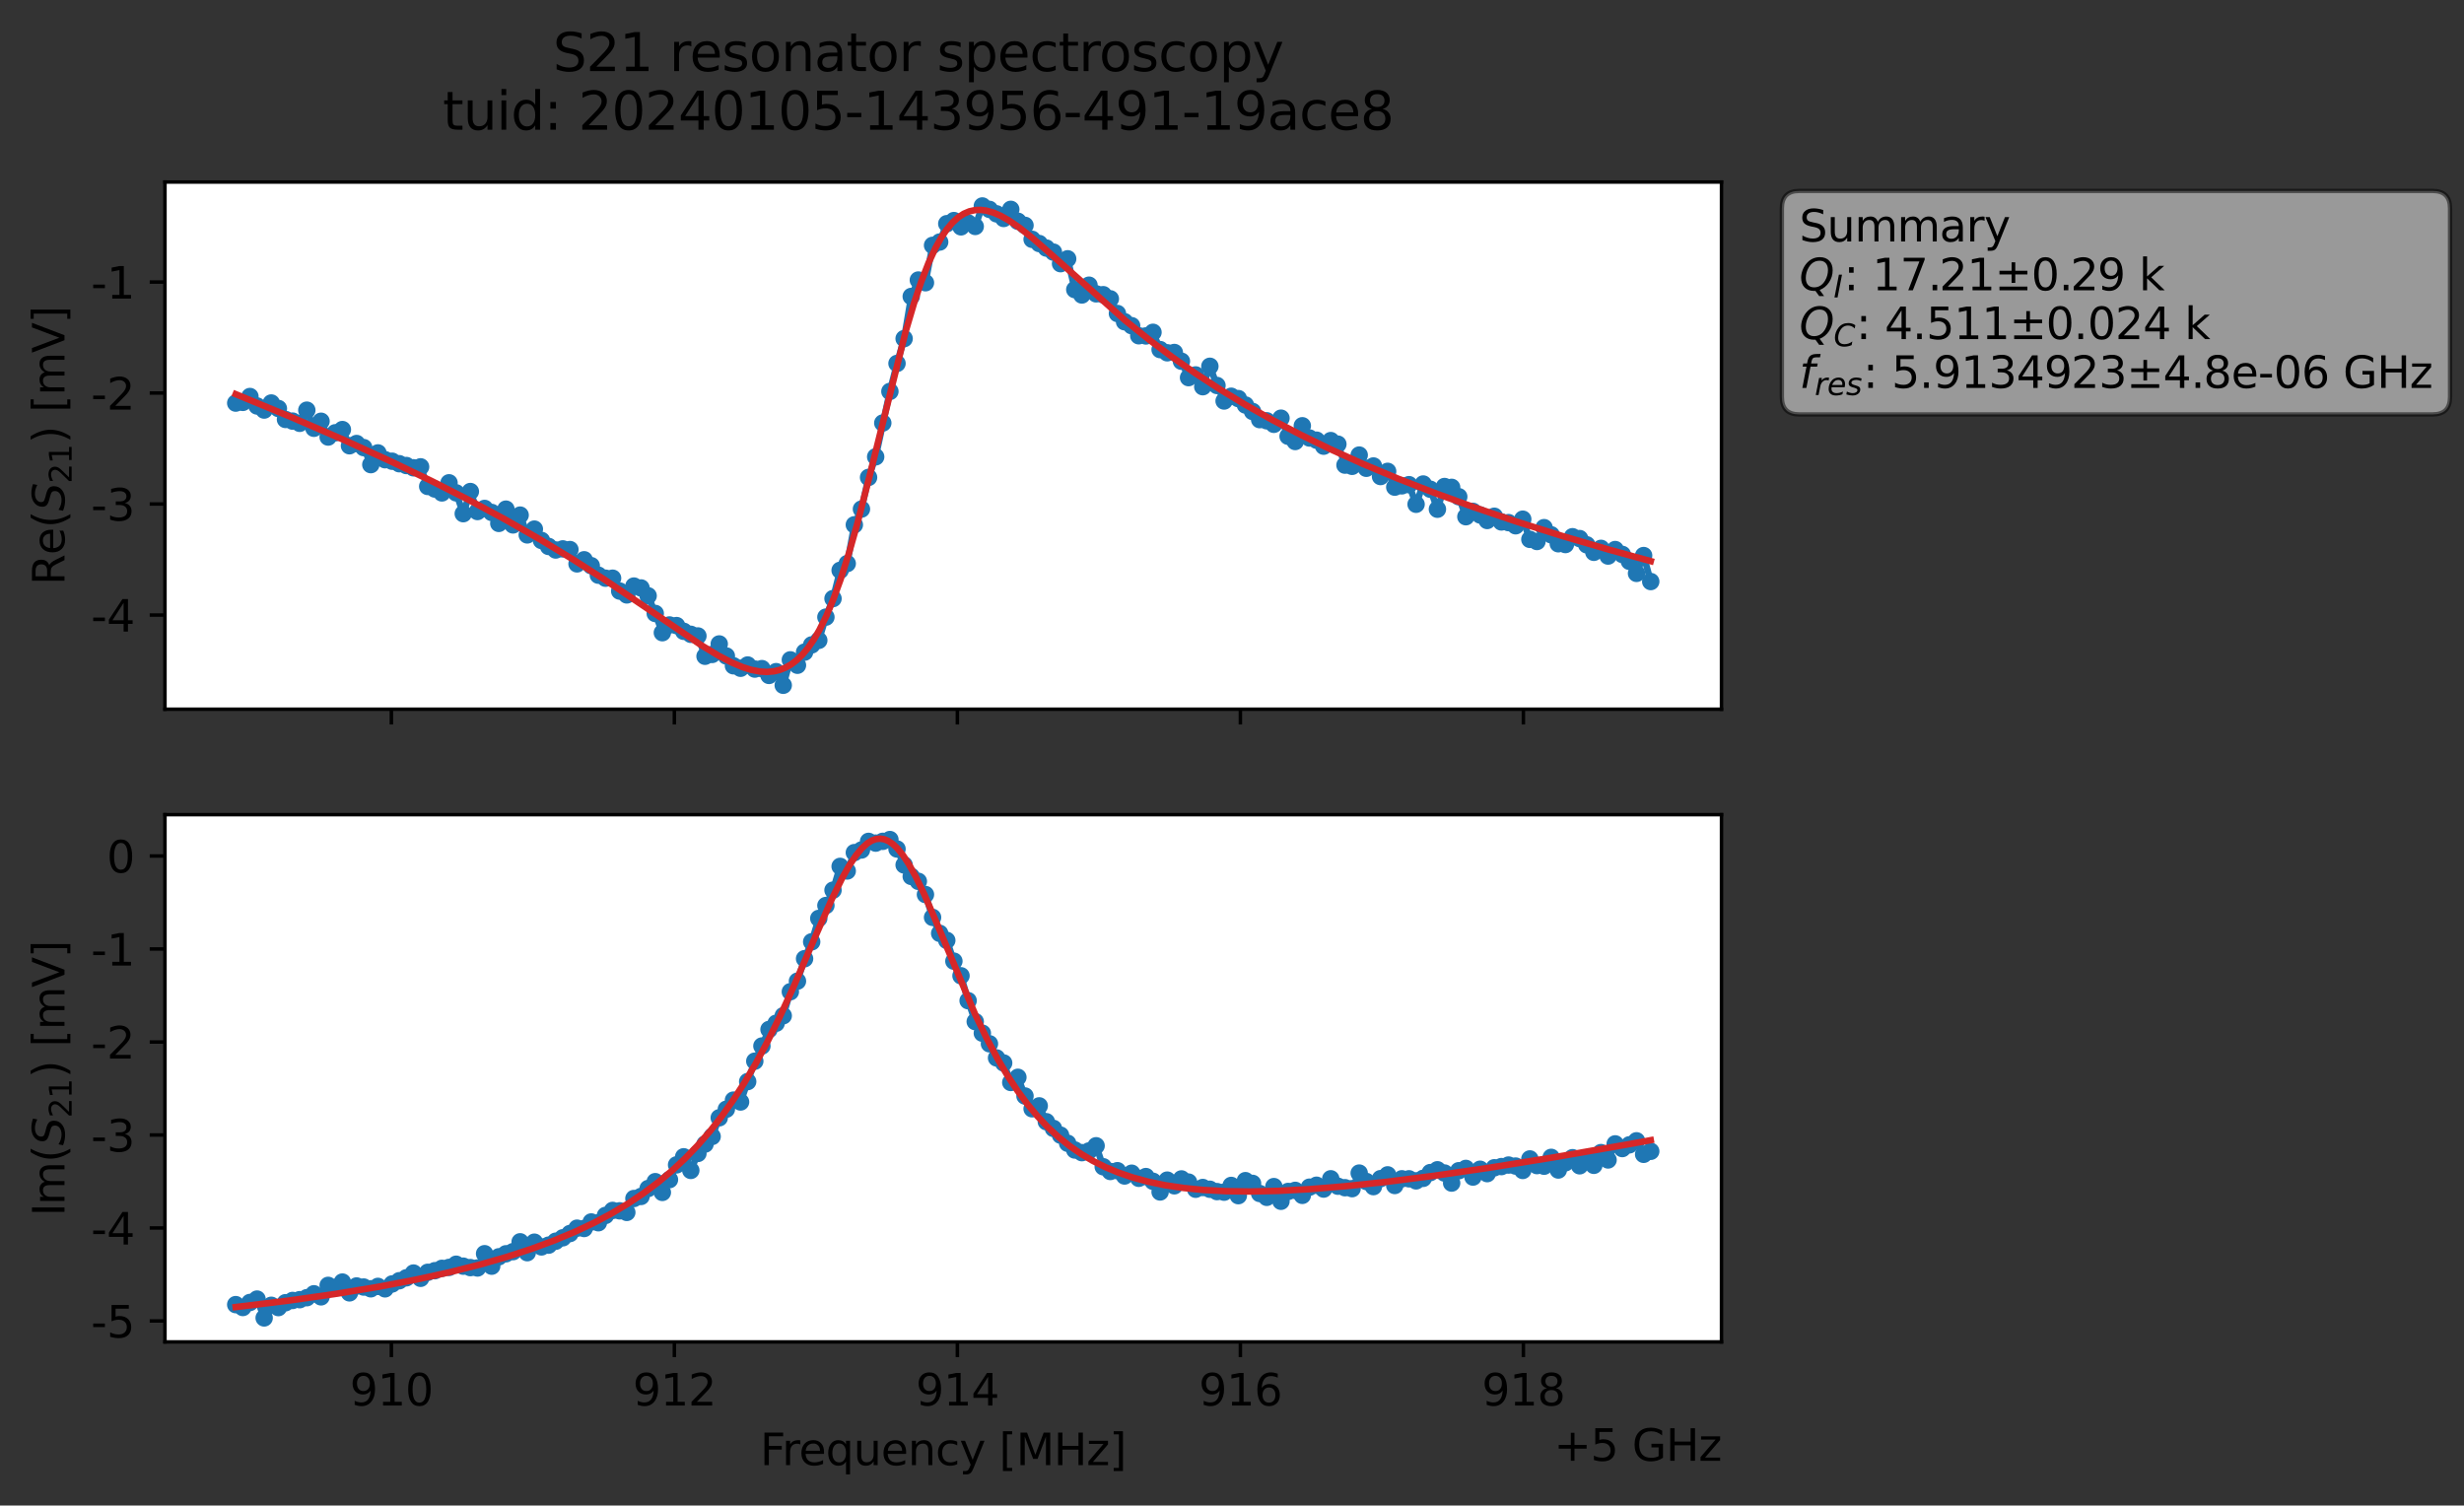 <?xml version="1.0" encoding="utf-8" standalone="no"?>
<!DOCTYPE svg PUBLIC "-//W3C//DTD SVG 1.1//EN"
  "http://www.w3.org/Graphics/SVG/1.1/DTD/svg11.dtd">
<svg xmlns:xlink="http://www.w3.org/1999/xlink" width="565.324pt" height="345.428pt" viewBox="0 0 565.324 345.428" xmlns="http://www.w3.org/2000/svg" version="1.1">
 <rect x="0" y="0" width="565.324" height="345.428" fill="#333333" stroke="none"/>
 <defs>
  <style type="text/css">*{stroke-linejoin: round; stroke-linecap: butt}</style>
 </defs>
 <g id="figure_1">
  <g id="patch_1">
   <path d="M 0 345.428 
L 565.324 345.428 
L 565.324 -0 
L 0 -0 
L 0 345.428 
z
" style="fill: none; opacity: 0"/>
  </g>
  <g id="axes_1">
   <g id="patch_2">
    <path d="M 37.848 162.72 
L 394.968 162.72 
L 394.968 41.76 
L 37.848 41.76 
z
" style="fill: #ffffff"/>
   </g>
   <g id="matplotlib.axis_1">
    <g id="xtick_1">
     <g id="line2d_1">
      <defs>
       <path id="m9550545468" d="M 0 0 
L 0 3.5 
" style="stroke: #000000; stroke-width: 0.8"/>
      </defs>
      <g>
       <use xlink:href="#m9550545468" x="89.793" y="162.72" style="stroke: #000000; stroke-width: 0.8"/>
      </g>
     </g>
    </g>
    <g id="xtick_2">
     <g id="line2d_2">
      <g>
       <use xlink:href="#m9550545468" x="154.724" y="162.72" style="stroke: #000000; stroke-width: 0.8"/>
      </g>
     </g>
    </g>
    <g id="xtick_3">
     <g id="line2d_3">
      <g>
       <use xlink:href="#m9550545468" x="219.655" y="162.72" style="stroke: #000000; stroke-width: 0.8"/>
      </g>
     </g>
    </g>
    <g id="xtick_4">
     <g id="line2d_4">
      <g>
       <use xlink:href="#m9550545468" x="284.586" y="162.72" style="stroke: #000000; stroke-width: 0.8"/>
      </g>
     </g>
    </g>
    <g id="xtick_5">
     <g id="line2d_5">
      <g>
       <use xlink:href="#m9550545468" x="349.517" y="162.72" style="stroke: #000000; stroke-width: 0.8"/>
      </g>
     </g>
    </g>
   </g>
   <g id="matplotlib.axis_2">
    <g id="ytick_1">
     <g id="line2d_6">
      <defs>
       <path id="mbe7b46b20d" d="M 0 0 
L -3.5 0 
" style="stroke: #000000; stroke-width: 0.8"/>
      </defs>
      <g>
       <use xlink:href="#mbe7b46b20d" x="37.848" y="141.107" style="stroke: #000000; stroke-width: 0.8"/>
      </g>
     </g>
     <g id="text_1">
      <!-- -4 -->
      <g transform="translate(20.878 144.906) scale(0.1 -0.1)">
       <defs>
        <path id="DejaVuSans-2d" d="M 313 2009 
L 1997 2009 
L 1997 1497 
L 313 1497 
L 313 2009 
z
" transform="scale(0.016)"/>
        <path id="DejaVuSans-34" d="M 2419 4116 
L 825 1625 
L 2419 1625 
L 2419 4116 
z
M 2253 4666 
L 3047 4666 
L 3047 1625 
L 3713 1625 
L 3713 1100 
L 3047 1100 
L 3047 0 
L 2419 0 
L 2419 1100 
L 313 1100 
L 313 1709 
L 2253 4666 
z
" transform="scale(0.016)"/>
       </defs>
       <use xlink:href="#DejaVuSans-2d"/>
       <use xlink:href="#DejaVuSans-34" x="36.084"/>
      </g>
     </g>
    </g>
    <g id="ytick_2">
     <g id="line2d_7">
      <g>
       <use xlink:href="#mbe7b46b20d" x="37.848" y="115.641" style="stroke: #000000; stroke-width: 0.8"/>
      </g>
     </g>
     <g id="text_2">
      <!-- -3 -->
      <g transform="translate(20.878 119.44) scale(0.1 -0.1)">
       <defs>
        <path id="DejaVuSans-33" d="M 2597 2516 
Q 3050 2419 3304 2112 
Q 3559 1806 3559 1356 
Q 3559 666 3084 287 
Q 2609 -91 1734 -91 
Q 1441 -91 1130 -33 
Q 819 25 488 141 
L 488 750 
Q 750 597 1062 519 
Q 1375 441 1716 441 
Q 2309 441 2620 675 
Q 2931 909 2931 1356 
Q 2931 1769 2642 2001 
Q 2353 2234 1838 2234 
L 1294 2234 
L 1294 2753 
L 1863 2753 
Q 2328 2753 2575 2939 
Q 2822 3125 2822 3475 
Q 2822 3834 2567 4026 
Q 2313 4219 1838 4219 
Q 1578 4219 1281 4162 
Q 984 4106 628 3988 
L 628 4550 
Q 988 4650 1302 4700 
Q 1616 4750 1894 4750 
Q 2613 4750 3031 4423 
Q 3450 4097 3450 3541 
Q 3450 3153 3228 2886 
Q 3006 2619 2597 2516 
z
" transform="scale(0.016)"/>
       </defs>
       <use xlink:href="#DejaVuSans-2d"/>
       <use xlink:href="#DejaVuSans-33" x="36.084"/>
      </g>
     </g>
    </g>
    <g id="ytick_3">
     <g id="line2d_8">
      <g>
       <use xlink:href="#mbe7b46b20d" x="37.848" y="90.174" style="stroke: #000000; stroke-width: 0.8"/>
      </g>
     </g>
     <g id="text_3">
      <!-- -2 -->
      <g transform="translate(20.878 93.973) scale(0.1 -0.1)">
       <defs>
        <path id="DejaVuSans-32" d="M 1228 531 
L 3431 531 
L 3431 0 
L 469 0 
L 469 531 
Q 828 903 1448 1529 
Q 2069 2156 2228 2338 
Q 2531 2678 2651 2914 
Q 2772 3150 2772 3378 
Q 2772 3750 2511 3984 
Q 2250 4219 1831 4219 
Q 1534 4219 1204 4116 
Q 875 4013 500 3803 
L 500 4441 
Q 881 4594 1212 4672 
Q 1544 4750 1819 4750 
Q 2544 4750 2975 4387 
Q 3406 4025 3406 3419 
Q 3406 3131 3298 2873 
Q 3191 2616 2906 2266 
Q 2828 2175 2409 1742 
Q 1991 1309 1228 531 
z
" transform="scale(0.016)"/>
       </defs>
       <use xlink:href="#DejaVuSans-2d"/>
       <use xlink:href="#DejaVuSans-32" x="36.084"/>
      </g>
     </g>
    </g>
    <g id="ytick_4">
     <g id="line2d_9">
      <g>
       <use xlink:href="#mbe7b46b20d" x="37.848" y="64.708" style="stroke: #000000; stroke-width: 0.8"/>
      </g>
     </g>
     <g id="text_4">
      <!-- -1 -->
      <g transform="translate(20.878 68.507) scale(0.1 -0.1)">
       <defs>
        <path id="DejaVuSans-31" d="M 794 531 
L 1825 531 
L 1825 4091 
L 703 3866 
L 703 4441 
L 1819 4666 
L 2450 4666 
L 2450 531 
L 3481 531 
L 3481 0 
L 794 0 
L 794 531 
z
" transform="scale(0.016)"/>
       </defs>
       <use xlink:href="#DejaVuSans-2d"/>
       <use xlink:href="#DejaVuSans-31" x="36.084"/>
      </g>
     </g>
    </g>
    <g id="text_5">
     <!-- Re$(S_{21})$ [mV] -->
     <g transform="translate(14.798 134.24) rotate(-90) scale(0.1 -0.1)">
      <defs>
       <path id="DejaVuSans-52" d="M 2841 2188 
Q 3044 2119 3236 1894 
Q 3428 1669 3622 1275 
L 4263 0 
L 3584 0 
L 2988 1197 
Q 2756 1666 2539 1819 
Q 2322 1972 1947 1972 
L 1259 1972 
L 1259 0 
L 628 0 
L 628 4666 
L 2053 4666 
Q 2853 4666 3247 4331 
Q 3641 3997 3641 3322 
Q 3641 2881 3436 2590 
Q 3231 2300 2841 2188 
z
M 1259 4147 
L 1259 2491 
L 2053 2491 
Q 2509 2491 2742 2702 
Q 2975 2913 2975 3322 
Q 2975 3731 2742 3939 
Q 2509 4147 2053 4147 
L 1259 4147 
z
" transform="scale(0.016)"/>
       <path id="DejaVuSans-65" d="M 3597 1894 
L 3597 1613 
L 953 1613 
Q 991 1019 1311 708 
Q 1631 397 2203 397 
Q 2534 397 2845 478 
Q 3156 559 3463 722 
L 3463 178 
Q 3153 47 2828 -22 
Q 2503 -91 2169 -91 
Q 1331 -91 842 396 
Q 353 884 353 1716 
Q 353 2575 817 3079 
Q 1281 3584 2069 3584 
Q 2775 3584 3186 3129 
Q 3597 2675 3597 1894 
z
M 3022 2063 
Q 3016 2534 2758 2815 
Q 2500 3097 2075 3097 
Q 1594 3097 1305 2825 
Q 1016 2553 972 2059 
L 3022 2063 
z
" transform="scale(0.016)"/>
       <path id="DejaVuSans-28" d="M 1984 4856 
Q 1566 4138 1362 3434 
Q 1159 2731 1159 2009 
Q 1159 1288 1364 580 
Q 1569 -128 1984 -844 
L 1484 -844 
Q 1016 -109 783 600 
Q 550 1309 550 2009 
Q 550 2706 781 3412 
Q 1013 4119 1484 4856 
L 1984 4856 
z
" transform="scale(0.016)"/>
       <path id="DejaVuSans-Oblique-53" d="M 3859 4513 
L 3738 3897 
Q 3422 4066 3111 4152 
Q 2800 4238 2509 4238 
Q 1944 4238 1609 3991 
Q 1275 3744 1275 3334 
Q 1275 3109 1398 2989 
Q 1522 2869 2034 2731 
L 2413 2638 
Q 3053 2472 3303 2217 
Q 3553 1963 3553 1503 
Q 3553 797 2998 353 
Q 2444 -91 1538 -91 
Q 1166 -91 791 -17 
Q 416 56 38 206 
L 166 856 
Q 513 641 861 531 
Q 1209 422 1556 422 
Q 2147 422 2503 684 
Q 2859 947 2859 1369 
Q 2859 1650 2717 1795 
Q 2575 1941 2106 2059 
L 1728 2156 
Q 1081 2325 845 2545 
Q 609 2766 609 3163 
Q 609 3859 1145 4304 
Q 1681 4750 2541 4750 
Q 2875 4750 3203 4690 
Q 3531 4631 3859 4513 
z
" transform="scale(0.016)"/>
       <path id="DejaVuSans-29" d="M 513 4856 
L 1013 4856 
Q 1481 4119 1714 3412 
Q 1947 2706 1947 2009 
Q 1947 1309 1714 600 
Q 1481 -109 1013 -844 
L 513 -844 
Q 928 -128 1133 580 
Q 1338 1288 1338 2009 
Q 1338 2731 1133 3434 
Q 928 4138 513 4856 
z
" transform="scale(0.016)"/>
       <path id="DejaVuSans-20" transform="scale(0.016)"/>
       <path id="DejaVuSans-5b" d="M 550 4863 
L 1875 4863 
L 1875 4416 
L 1125 4416 
L 1125 -397 
L 1875 -397 
L 1875 -844 
L 550 -844 
L 550 4863 
z
" transform="scale(0.016)"/>
       <path id="DejaVuSans-6d" d="M 3328 2828 
Q 3544 3216 3844 3400 
Q 4144 3584 4550 3584 
Q 5097 3584 5394 3201 
Q 5691 2819 5691 2113 
L 5691 0 
L 5113 0 
L 5113 2094 
Q 5113 2597 4934 2840 
Q 4756 3084 4391 3084 
Q 3944 3084 3684 2787 
Q 3425 2491 3425 1978 
L 3425 0 
L 2847 0 
L 2847 2094 
Q 2847 2600 2669 2842 
Q 2491 3084 2119 3084 
Q 1678 3084 1418 2786 
Q 1159 2488 1159 1978 
L 1159 0 
L 581 0 
L 581 3500 
L 1159 3500 
L 1159 2956 
Q 1356 3278 1631 3431 
Q 1906 3584 2284 3584 
Q 2666 3584 2933 3390 
Q 3200 3197 3328 2828 
z
" transform="scale(0.016)"/>
       <path id="DejaVuSans-56" d="M 1831 0 
L 50 4666 
L 709 4666 
L 2188 738 
L 3669 4666 
L 4325 4666 
L 2547 0 
L 1831 0 
z
" transform="scale(0.016)"/>
       <path id="DejaVuSans-5d" d="M 1947 4863 
L 1947 -844 
L 622 -844 
L 622 -397 
L 1369 -397 
L 1369 4416 
L 622 4416 
L 622 4863 
L 1947 4863 
z
" transform="scale(0.016)"/>
      </defs>
      <use xlink:href="#DejaVuSans-52" transform="translate(0 0.016)"/>
      <use xlink:href="#DejaVuSans-65" transform="translate(69.482 0.016)"/>
      <use xlink:href="#DejaVuSans-28" transform="translate(131.006 0.016)"/>
      <use xlink:href="#DejaVuSans-Oblique-53" transform="translate(170.02 0.016)"/>
      <use xlink:href="#DejaVuSans-32" transform="translate(233.496 -16.391) scale(0.7)"/>
      <use xlink:href="#DejaVuSans-31" transform="translate(278.032 -16.391) scale(0.7)"/>
      <use xlink:href="#DejaVuSans-29" transform="translate(325.303 0.016)"/>
      <use xlink:href="#DejaVuSans-20" transform="translate(364.316 0.016)"/>
      <use xlink:href="#DejaVuSans-5b" transform="translate(396.104 0.016)"/>
      <use xlink:href="#DejaVuSans-6d" transform="translate(435.117 0.016)"/>
      <use xlink:href="#DejaVuSans-56" transform="translate(532.529 0.016)"/>
      <use xlink:href="#DejaVuSans-5d" transform="translate(600.938 0.016)"/>
     </g>
    </g>
   </g>
   <g id="line2d_10">
    <path d="M 54.081 92.481 
L 55.713 92.317 
L 57.344 90.975 
L 58.975 93.144 
L 60.607 94.078 
L 62.238 92.462 
L 63.87 93.722 
L 65.501 96.236 
L 67.133 96.616 
L 68.764 97.122 
L 70.395 94.108 
L 72.027 98.26 
L 73.658 96.649 
L 75.29 100.272 
L 76.921 99.296 
L 78.553 98.558 
L 80.184 102.272 
L 81.815 101.758 
L 83.447 102.695 
L 85.078 106.6 
L 86.71 103.915 
L 88.341 105.473 
L 89.973 105.822 
L 91.604 106.392 
L 94.867 107.329 
L 96.498 107.108 
L 98.13 111.605 
L 99.761 112.196 
L 101.393 113.09 
L 103.024 110.773 
L 104.655 113.076 
L 106.287 117.854 
L 107.918 112.773 
L 109.55 117.361 
L 111.181 116.651 
L 112.813 117.578 
L 114.444 120.085 
L 116.076 116.815 
L 117.707 120.431 
L 119.338 118.183 
L 120.97 122.723 
L 122.601 121.396 
L 124.233 123.999 
L 125.864 125.374 
L 127.496 126.187 
L 129.127 125.935 
L 130.758 126.087 
L 132.39 129.37 
L 134.021 128.432 
L 135.653 129.788 
L 137.284 131.965 
L 138.916 132.655 
L 140.547 132.659 
L 142.178 135.612 
L 143.81 136.49 
L 145.441 134.462 
L 147.073 134.897 
L 148.704 136.699 
L 150.336 140.749 
L 151.967 145.162 
L 153.598 143.387 
L 155.23 143.527 
L 156.861 144.844 
L 158.493 145.531 
L 160.124 145.909 
L 161.756 150.57 
L 163.387 150.151 
L 165.018 147.743 
L 166.65 150.506 
L 168.281 152.753 
L 169.913 153.321 
L 171.544 152.574 
L 173.176 153.507 
L 174.807 153.405 
L 176.438 154.963 
L 178.07 154.099 
L 179.701 157.222 
L 181.333 151.392 
L 182.964 152.63 
L 184.596 149.621 
L 186.227 147.962 
L 187.858 146.919 
L 189.49 141.587 
L 191.121 137.336 
L 192.753 130.85 
L 194.384 129.3 
L 196.016 120.409 
L 197.647 116.803 
L 199.278 109.535 
L 200.91 104.809 
L 204.173 89.81 
L 205.804 83.384 
L 207.436 77.689 
L 209.067 68.016 
L 210.698 64.251 
L 212.33 64.869 
L 213.961 56.29 
L 215.593 55.531 
L 217.224 51.323 
L 218.856 50.608 
L 220.487 52.046 
L 222.118 51.145 
L 223.75 51.954 
L 225.381 47.258 
L 227.013 48.041 
L 230.276 50.124 
L 231.907 48.032 
L 233.538 50.764 
L 235.17 51.707 
L 236.801 54.912 
L 241.696 57.848 
L 243.327 60.495 
L 244.958 59.379 
L 246.59 66.441 
L 248.221 67.676 
L 249.853 65.434 
L 251.484 67.412 
L 253.116 67.613 
L 254.747 68.563 
L 256.378 71.931 
L 258.01 73.815 
L 259.641 74.726 
L 261.273 77.033 
L 262.904 77.075 
L 264.536 76.244 
L 266.167 80.207 
L 267.798 80.94 
L 269.43 80.872 
L 271.061 82.879 
L 272.693 86.641 
L 274.324 86.023 
L 275.956 88.722 
L 277.587 84.037 
L 279.218 88.444 
L 280.85 92 
L 282.481 90.914 
L 284.113 91.449 
L 287.376 94.401 
L 289.007 96.276 
L 290.638 96.543 
L 292.27 97.351 
L 293.901 95.943 
L 295.533 100.093 
L 297.164 101.296 
L 298.796 97.685 
L 300.427 100.493 
L 302.059 100.991 
L 303.69 102.367 
L 305.321 101.085 
L 306.953 101.904 
L 308.584 106.715 
L 310.216 106.991 
L 311.847 104.409 
L 313.479 107.439 
L 315.11 106.913 
L 316.741 109.331 
L 318.373 108.143 
L 320.004 111.768 
L 323.267 111.2 
L 324.899 115.698 
L 326.53 111.049 
L 328.161 112.249 
L 329.793 116.833 
L 331.424 111.622 
L 333.056 111.815 
L 334.687 113.962 
L 336.319 118.551 
L 337.95 117.327 
L 339.581 118.15 
L 341.213 119.417 
L 342.844 118.446 
L 344.476 119.751 
L 346.107 119.909 
L 347.739 120.63 
L 349.37 119.118 
L 351.001 123.751 
L 352.633 124.235 
L 354.264 121.06 
L 355.896 122.702 
L 357.527 124.754 
L 359.159 124.935 
L 360.79 123.143 
L 362.421 123.566 
L 364.053 124.997 
L 365.684 126.72 
L 367.316 125.811 
L 368.947 127.577 
L 370.579 126.086 
L 372.21 127.205 
L 373.841 128.786 
L 375.473 131.549 
L 377.104 127.463 
L 378.736 133.428 
L 378.736 133.428 
" clip-path="url(#p5cdcf605ac)" style="fill: none; stroke: #1f77b4; stroke-width: 1.5; stroke-linecap: square"/>
    <defs>
     <path id="m754f0e5b6f" d="M 0 1.5 
C 0.398 1.5 0.779 1.342 1.061 1.061 
C 1.342 0.779 1.5 0.398 1.5 0 
C 1.5 -0.398 1.342 -0.779 1.061 -1.061 
C 0.779 -1.342 0.398 -1.5 0 -1.5 
C -0.398 -1.5 -0.779 -1.342 -1.061 -1.061 
C -1.342 -0.779 -1.5 -0.398 -1.5 0 
C -1.5 0.398 -1.342 0.779 -1.061 1.061 
C -0.779 1.342 -0.398 1.5 0 1.5 
z
" style="stroke: #1f77b4"/>
    </defs>
    <g clip-path="url(#p5cdcf605ac)">
     <use xlink:href="#m754f0e5b6f" x="54.081" y="92.481" style="fill: #1f77b4; stroke: #1f77b4"/>
     <use xlink:href="#m754f0e5b6f" x="55.713" y="92.317" style="fill: #1f77b4; stroke: #1f77b4"/>
     <use xlink:href="#m754f0e5b6f" x="57.344" y="90.975" style="fill: #1f77b4; stroke: #1f77b4"/>
     <use xlink:href="#m754f0e5b6f" x="58.975" y="93.144" style="fill: #1f77b4; stroke: #1f77b4"/>
     <use xlink:href="#m754f0e5b6f" x="60.607" y="94.078" style="fill: #1f77b4; stroke: #1f77b4"/>
     <use xlink:href="#m754f0e5b6f" x="62.238" y="92.462" style="fill: #1f77b4; stroke: #1f77b4"/>
     <use xlink:href="#m754f0e5b6f" x="63.87" y="93.722" style="fill: #1f77b4; stroke: #1f77b4"/>
     <use xlink:href="#m754f0e5b6f" x="65.501" y="96.236" style="fill: #1f77b4; stroke: #1f77b4"/>
     <use xlink:href="#m754f0e5b6f" x="67.133" y="96.616" style="fill: #1f77b4; stroke: #1f77b4"/>
     <use xlink:href="#m754f0e5b6f" x="68.764" y="97.122" style="fill: #1f77b4; stroke: #1f77b4"/>
     <use xlink:href="#m754f0e5b6f" x="70.395" y="94.108" style="fill: #1f77b4; stroke: #1f77b4"/>
     <use xlink:href="#m754f0e5b6f" x="72.027" y="98.26" style="fill: #1f77b4; stroke: #1f77b4"/>
     <use xlink:href="#m754f0e5b6f" x="73.658" y="96.649" style="fill: #1f77b4; stroke: #1f77b4"/>
     <use xlink:href="#m754f0e5b6f" x="75.29" y="100.272" style="fill: #1f77b4; stroke: #1f77b4"/>
     <use xlink:href="#m754f0e5b6f" x="76.921" y="99.296" style="fill: #1f77b4; stroke: #1f77b4"/>
     <use xlink:href="#m754f0e5b6f" x="78.553" y="98.558" style="fill: #1f77b4; stroke: #1f77b4"/>
     <use xlink:href="#m754f0e5b6f" x="80.184" y="102.272" style="fill: #1f77b4; stroke: #1f77b4"/>
     <use xlink:href="#m754f0e5b6f" x="81.815" y="101.758" style="fill: #1f77b4; stroke: #1f77b4"/>
     <use xlink:href="#m754f0e5b6f" x="83.447" y="102.695" style="fill: #1f77b4; stroke: #1f77b4"/>
     <use xlink:href="#m754f0e5b6f" x="85.078" y="106.6" style="fill: #1f77b4; stroke: #1f77b4"/>
     <use xlink:href="#m754f0e5b6f" x="86.71" y="103.915" style="fill: #1f77b4; stroke: #1f77b4"/>
     <use xlink:href="#m754f0e5b6f" x="88.341" y="105.473" style="fill: #1f77b4; stroke: #1f77b4"/>
     <use xlink:href="#m754f0e5b6f" x="89.973" y="105.822" style="fill: #1f77b4; stroke: #1f77b4"/>
     <use xlink:href="#m754f0e5b6f" x="91.604" y="106.392" style="fill: #1f77b4; stroke: #1f77b4"/>
     <use xlink:href="#m754f0e5b6f" x="93.235" y="106.808" style="fill: #1f77b4; stroke: #1f77b4"/>
     <use xlink:href="#m754f0e5b6f" x="94.867" y="107.329" style="fill: #1f77b4; stroke: #1f77b4"/>
     <use xlink:href="#m754f0e5b6f" x="96.498" y="107.108" style="fill: #1f77b4; stroke: #1f77b4"/>
     <use xlink:href="#m754f0e5b6f" x="98.13" y="111.605" style="fill: #1f77b4; stroke: #1f77b4"/>
     <use xlink:href="#m754f0e5b6f" x="99.761" y="112.196" style="fill: #1f77b4; stroke: #1f77b4"/>
     <use xlink:href="#m754f0e5b6f" x="101.393" y="113.09" style="fill: #1f77b4; stroke: #1f77b4"/>
     <use xlink:href="#m754f0e5b6f" x="103.024" y="110.773" style="fill: #1f77b4; stroke: #1f77b4"/>
     <use xlink:href="#m754f0e5b6f" x="104.655" y="113.076" style="fill: #1f77b4; stroke: #1f77b4"/>
     <use xlink:href="#m754f0e5b6f" x="106.287" y="117.854" style="fill: #1f77b4; stroke: #1f77b4"/>
     <use xlink:href="#m754f0e5b6f" x="107.918" y="112.773" style="fill: #1f77b4; stroke: #1f77b4"/>
     <use xlink:href="#m754f0e5b6f" x="109.55" y="117.361" style="fill: #1f77b4; stroke: #1f77b4"/>
     <use xlink:href="#m754f0e5b6f" x="111.181" y="116.651" style="fill: #1f77b4; stroke: #1f77b4"/>
     <use xlink:href="#m754f0e5b6f" x="112.813" y="117.578" style="fill: #1f77b4; stroke: #1f77b4"/>
     <use xlink:href="#m754f0e5b6f" x="114.444" y="120.085" style="fill: #1f77b4; stroke: #1f77b4"/>
     <use xlink:href="#m754f0e5b6f" x="116.076" y="116.815" style="fill: #1f77b4; stroke: #1f77b4"/>
     <use xlink:href="#m754f0e5b6f" x="117.707" y="120.431" style="fill: #1f77b4; stroke: #1f77b4"/>
     <use xlink:href="#m754f0e5b6f" x="119.338" y="118.183" style="fill: #1f77b4; stroke: #1f77b4"/>
     <use xlink:href="#m754f0e5b6f" x="120.97" y="122.723" style="fill: #1f77b4; stroke: #1f77b4"/>
     <use xlink:href="#m754f0e5b6f" x="122.601" y="121.396" style="fill: #1f77b4; stroke: #1f77b4"/>
     <use xlink:href="#m754f0e5b6f" x="124.233" y="123.999" style="fill: #1f77b4; stroke: #1f77b4"/>
     <use xlink:href="#m754f0e5b6f" x="125.864" y="125.374" style="fill: #1f77b4; stroke: #1f77b4"/>
     <use xlink:href="#m754f0e5b6f" x="127.496" y="126.187" style="fill: #1f77b4; stroke: #1f77b4"/>
     <use xlink:href="#m754f0e5b6f" x="129.127" y="125.935" style="fill: #1f77b4; stroke: #1f77b4"/>
     <use xlink:href="#m754f0e5b6f" x="130.758" y="126.087" style="fill: #1f77b4; stroke: #1f77b4"/>
     <use xlink:href="#m754f0e5b6f" x="132.39" y="129.37" style="fill: #1f77b4; stroke: #1f77b4"/>
     <use xlink:href="#m754f0e5b6f" x="134.021" y="128.432" style="fill: #1f77b4; stroke: #1f77b4"/>
     <use xlink:href="#m754f0e5b6f" x="135.653" y="129.788" style="fill: #1f77b4; stroke: #1f77b4"/>
     <use xlink:href="#m754f0e5b6f" x="137.284" y="131.965" style="fill: #1f77b4; stroke: #1f77b4"/>
     <use xlink:href="#m754f0e5b6f" x="138.916" y="132.655" style="fill: #1f77b4; stroke: #1f77b4"/>
     <use xlink:href="#m754f0e5b6f" x="140.547" y="132.659" style="fill: #1f77b4; stroke: #1f77b4"/>
     <use xlink:href="#m754f0e5b6f" x="142.178" y="135.612" style="fill: #1f77b4; stroke: #1f77b4"/>
     <use xlink:href="#m754f0e5b6f" x="143.81" y="136.49" style="fill: #1f77b4; stroke: #1f77b4"/>
     <use xlink:href="#m754f0e5b6f" x="145.441" y="134.462" style="fill: #1f77b4; stroke: #1f77b4"/>
     <use xlink:href="#m754f0e5b6f" x="147.073" y="134.897" style="fill: #1f77b4; stroke: #1f77b4"/>
     <use xlink:href="#m754f0e5b6f" x="148.704" y="136.699" style="fill: #1f77b4; stroke: #1f77b4"/>
     <use xlink:href="#m754f0e5b6f" x="150.336" y="140.749" style="fill: #1f77b4; stroke: #1f77b4"/>
     <use xlink:href="#m754f0e5b6f" x="151.967" y="145.162" style="fill: #1f77b4; stroke: #1f77b4"/>
     <use xlink:href="#m754f0e5b6f" x="153.598" y="143.387" style="fill: #1f77b4; stroke: #1f77b4"/>
     <use xlink:href="#m754f0e5b6f" x="155.23" y="143.527" style="fill: #1f77b4; stroke: #1f77b4"/>
     <use xlink:href="#m754f0e5b6f" x="156.861" y="144.844" style="fill: #1f77b4; stroke: #1f77b4"/>
     <use xlink:href="#m754f0e5b6f" x="158.493" y="145.531" style="fill: #1f77b4; stroke: #1f77b4"/>
     <use xlink:href="#m754f0e5b6f" x="160.124" y="145.909" style="fill: #1f77b4; stroke: #1f77b4"/>
     <use xlink:href="#m754f0e5b6f" x="161.756" y="150.57" style="fill: #1f77b4; stroke: #1f77b4"/>
     <use xlink:href="#m754f0e5b6f" x="163.387" y="150.151" style="fill: #1f77b4; stroke: #1f77b4"/>
     <use xlink:href="#m754f0e5b6f" x="165.018" y="147.743" style="fill: #1f77b4; stroke: #1f77b4"/>
     <use xlink:href="#m754f0e5b6f" x="166.65" y="150.506" style="fill: #1f77b4; stroke: #1f77b4"/>
     <use xlink:href="#m754f0e5b6f" x="168.281" y="152.753" style="fill: #1f77b4; stroke: #1f77b4"/>
     <use xlink:href="#m754f0e5b6f" x="169.913" y="153.321" style="fill: #1f77b4; stroke: #1f77b4"/>
     <use xlink:href="#m754f0e5b6f" x="171.544" y="152.574" style="fill: #1f77b4; stroke: #1f77b4"/>
     <use xlink:href="#m754f0e5b6f" x="173.176" y="153.507" style="fill: #1f77b4; stroke: #1f77b4"/>
     <use xlink:href="#m754f0e5b6f" x="174.807" y="153.405" style="fill: #1f77b4; stroke: #1f77b4"/>
     <use xlink:href="#m754f0e5b6f" x="176.438" y="154.963" style="fill: #1f77b4; stroke: #1f77b4"/>
     <use xlink:href="#m754f0e5b6f" x="178.07" y="154.099" style="fill: #1f77b4; stroke: #1f77b4"/>
     <use xlink:href="#m754f0e5b6f" x="179.701" y="157.222" style="fill: #1f77b4; stroke: #1f77b4"/>
     <use xlink:href="#m754f0e5b6f" x="181.333" y="151.392" style="fill: #1f77b4; stroke: #1f77b4"/>
     <use xlink:href="#m754f0e5b6f" x="182.964" y="152.63" style="fill: #1f77b4; stroke: #1f77b4"/>
     <use xlink:href="#m754f0e5b6f" x="184.596" y="149.621" style="fill: #1f77b4; stroke: #1f77b4"/>
     <use xlink:href="#m754f0e5b6f" x="186.227" y="147.962" style="fill: #1f77b4; stroke: #1f77b4"/>
     <use xlink:href="#m754f0e5b6f" x="187.858" y="146.919" style="fill: #1f77b4; stroke: #1f77b4"/>
     <use xlink:href="#m754f0e5b6f" x="189.49" y="141.587" style="fill: #1f77b4; stroke: #1f77b4"/>
     <use xlink:href="#m754f0e5b6f" x="191.121" y="137.336" style="fill: #1f77b4; stroke: #1f77b4"/>
     <use xlink:href="#m754f0e5b6f" x="192.753" y="130.85" style="fill: #1f77b4; stroke: #1f77b4"/>
     <use xlink:href="#m754f0e5b6f" x="194.384" y="129.3" style="fill: #1f77b4; stroke: #1f77b4"/>
     <use xlink:href="#m754f0e5b6f" x="196.016" y="120.409" style="fill: #1f77b4; stroke: #1f77b4"/>
     <use xlink:href="#m754f0e5b6f" x="197.647" y="116.803" style="fill: #1f77b4; stroke: #1f77b4"/>
     <use xlink:href="#m754f0e5b6f" x="199.278" y="109.535" style="fill: #1f77b4; stroke: #1f77b4"/>
     <use xlink:href="#m754f0e5b6f" x="200.91" y="104.809" style="fill: #1f77b4; stroke: #1f77b4"/>
     <use xlink:href="#m754f0e5b6f" x="202.541" y="97.049" style="fill: #1f77b4; stroke: #1f77b4"/>
     <use xlink:href="#m754f0e5b6f" x="204.173" y="89.81" style="fill: #1f77b4; stroke: #1f77b4"/>
     <use xlink:href="#m754f0e5b6f" x="205.804" y="83.384" style="fill: #1f77b4; stroke: #1f77b4"/>
     <use xlink:href="#m754f0e5b6f" x="207.436" y="77.689" style="fill: #1f77b4; stroke: #1f77b4"/>
     <use xlink:href="#m754f0e5b6f" x="209.067" y="68.016" style="fill: #1f77b4; stroke: #1f77b4"/>
     <use xlink:href="#m754f0e5b6f" x="210.698" y="64.251" style="fill: #1f77b4; stroke: #1f77b4"/>
     <use xlink:href="#m754f0e5b6f" x="212.33" y="64.869" style="fill: #1f77b4; stroke: #1f77b4"/>
     <use xlink:href="#m754f0e5b6f" x="213.961" y="56.29" style="fill: #1f77b4; stroke: #1f77b4"/>
     <use xlink:href="#m754f0e5b6f" x="215.593" y="55.531" style="fill: #1f77b4; stroke: #1f77b4"/>
     <use xlink:href="#m754f0e5b6f" x="217.224" y="51.323" style="fill: #1f77b4; stroke: #1f77b4"/>
     <use xlink:href="#m754f0e5b6f" x="218.856" y="50.608" style="fill: #1f77b4; stroke: #1f77b4"/>
     <use xlink:href="#m754f0e5b6f" x="220.487" y="52.046" style="fill: #1f77b4; stroke: #1f77b4"/>
     <use xlink:href="#m754f0e5b6f" x="222.118" y="51.145" style="fill: #1f77b4; stroke: #1f77b4"/>
     <use xlink:href="#m754f0e5b6f" x="223.75" y="51.954" style="fill: #1f77b4; stroke: #1f77b4"/>
     <use xlink:href="#m754f0e5b6f" x="225.381" y="47.258" style="fill: #1f77b4; stroke: #1f77b4"/>
     <use xlink:href="#m754f0e5b6f" x="227.013" y="48.041" style="fill: #1f77b4; stroke: #1f77b4"/>
     <use xlink:href="#m754f0e5b6f" x="228.644" y="49.063" style="fill: #1f77b4; stroke: #1f77b4"/>
     <use xlink:href="#m754f0e5b6f" x="230.276" y="50.124" style="fill: #1f77b4; stroke: #1f77b4"/>
     <use xlink:href="#m754f0e5b6f" x="231.907" y="48.032" style="fill: #1f77b4; stroke: #1f77b4"/>
     <use xlink:href="#m754f0e5b6f" x="233.538" y="50.764" style="fill: #1f77b4; stroke: #1f77b4"/>
     <use xlink:href="#m754f0e5b6f" x="235.17" y="51.707" style="fill: #1f77b4; stroke: #1f77b4"/>
     <use xlink:href="#m754f0e5b6f" x="236.801" y="54.912" style="fill: #1f77b4; stroke: #1f77b4"/>
     <use xlink:href="#m754f0e5b6f" x="238.433" y="55.874" style="fill: #1f77b4; stroke: #1f77b4"/>
     <use xlink:href="#m754f0e5b6f" x="240.064" y="56.913" style="fill: #1f77b4; stroke: #1f77b4"/>
     <use xlink:href="#m754f0e5b6f" x="241.696" y="57.848" style="fill: #1f77b4; stroke: #1f77b4"/>
     <use xlink:href="#m754f0e5b6f" x="243.327" y="60.495" style="fill: #1f77b4; stroke: #1f77b4"/>
     <use xlink:href="#m754f0e5b6f" x="244.958" y="59.379" style="fill: #1f77b4; stroke: #1f77b4"/>
     <use xlink:href="#m754f0e5b6f" x="246.59" y="66.441" style="fill: #1f77b4; stroke: #1f77b4"/>
     <use xlink:href="#m754f0e5b6f" x="248.221" y="67.676" style="fill: #1f77b4; stroke: #1f77b4"/>
     <use xlink:href="#m754f0e5b6f" x="249.853" y="65.434" style="fill: #1f77b4; stroke: #1f77b4"/>
     <use xlink:href="#m754f0e5b6f" x="251.484" y="67.412" style="fill: #1f77b4; stroke: #1f77b4"/>
     <use xlink:href="#m754f0e5b6f" x="253.116" y="67.613" style="fill: #1f77b4; stroke: #1f77b4"/>
     <use xlink:href="#m754f0e5b6f" x="254.747" y="68.563" style="fill: #1f77b4; stroke: #1f77b4"/>
     <use xlink:href="#m754f0e5b6f" x="256.378" y="71.931" style="fill: #1f77b4; stroke: #1f77b4"/>
     <use xlink:href="#m754f0e5b6f" x="258.01" y="73.815" style="fill: #1f77b4; stroke: #1f77b4"/>
     <use xlink:href="#m754f0e5b6f" x="259.641" y="74.726" style="fill: #1f77b4; stroke: #1f77b4"/>
     <use xlink:href="#m754f0e5b6f" x="261.273" y="77.033" style="fill: #1f77b4; stroke: #1f77b4"/>
     <use xlink:href="#m754f0e5b6f" x="262.904" y="77.075" style="fill: #1f77b4; stroke: #1f77b4"/>
     <use xlink:href="#m754f0e5b6f" x="264.536" y="76.244" style="fill: #1f77b4; stroke: #1f77b4"/>
     <use xlink:href="#m754f0e5b6f" x="266.167" y="80.207" style="fill: #1f77b4; stroke: #1f77b4"/>
     <use xlink:href="#m754f0e5b6f" x="267.798" y="80.94" style="fill: #1f77b4; stroke: #1f77b4"/>
     <use xlink:href="#m754f0e5b6f" x="269.43" y="80.872" style="fill: #1f77b4; stroke: #1f77b4"/>
     <use xlink:href="#m754f0e5b6f" x="271.061" y="82.879" style="fill: #1f77b4; stroke: #1f77b4"/>
     <use xlink:href="#m754f0e5b6f" x="272.693" y="86.641" style="fill: #1f77b4; stroke: #1f77b4"/>
     <use xlink:href="#m754f0e5b6f" x="274.324" y="86.023" style="fill: #1f77b4; stroke: #1f77b4"/>
     <use xlink:href="#m754f0e5b6f" x="275.956" y="88.722" style="fill: #1f77b4; stroke: #1f77b4"/>
     <use xlink:href="#m754f0e5b6f" x="277.587" y="84.037" style="fill: #1f77b4; stroke: #1f77b4"/>
     <use xlink:href="#m754f0e5b6f" x="279.218" y="88.444" style="fill: #1f77b4; stroke: #1f77b4"/>
     <use xlink:href="#m754f0e5b6f" x="280.85" y="92" style="fill: #1f77b4; stroke: #1f77b4"/>
     <use xlink:href="#m754f0e5b6f" x="282.481" y="90.914" style="fill: #1f77b4; stroke: #1f77b4"/>
     <use xlink:href="#m754f0e5b6f" x="284.113" y="91.449" style="fill: #1f77b4; stroke: #1f77b4"/>
     <use xlink:href="#m754f0e5b6f" x="285.744" y="92.925" style="fill: #1f77b4; stroke: #1f77b4"/>
     <use xlink:href="#m754f0e5b6f" x="287.376" y="94.401" style="fill: #1f77b4; stroke: #1f77b4"/>
     <use xlink:href="#m754f0e5b6f" x="289.007" y="96.276" style="fill: #1f77b4; stroke: #1f77b4"/>
     <use xlink:href="#m754f0e5b6f" x="290.638" y="96.543" style="fill: #1f77b4; stroke: #1f77b4"/>
     <use xlink:href="#m754f0e5b6f" x="292.27" y="97.351" style="fill: #1f77b4; stroke: #1f77b4"/>
     <use xlink:href="#m754f0e5b6f" x="293.901" y="95.943" style="fill: #1f77b4; stroke: #1f77b4"/>
     <use xlink:href="#m754f0e5b6f" x="295.533" y="100.093" style="fill: #1f77b4; stroke: #1f77b4"/>
     <use xlink:href="#m754f0e5b6f" x="297.164" y="101.296" style="fill: #1f77b4; stroke: #1f77b4"/>
     <use xlink:href="#m754f0e5b6f" x="298.796" y="97.685" style="fill: #1f77b4; stroke: #1f77b4"/>
     <use xlink:href="#m754f0e5b6f" x="300.427" y="100.493" style="fill: #1f77b4; stroke: #1f77b4"/>
     <use xlink:href="#m754f0e5b6f" x="302.059" y="100.991" style="fill: #1f77b4; stroke: #1f77b4"/>
     <use xlink:href="#m754f0e5b6f" x="303.69" y="102.367" style="fill: #1f77b4; stroke: #1f77b4"/>
     <use xlink:href="#m754f0e5b6f" x="305.321" y="101.085" style="fill: #1f77b4; stroke: #1f77b4"/>
     <use xlink:href="#m754f0e5b6f" x="306.953" y="101.904" style="fill: #1f77b4; stroke: #1f77b4"/>
     <use xlink:href="#m754f0e5b6f" x="308.584" y="106.715" style="fill: #1f77b4; stroke: #1f77b4"/>
     <use xlink:href="#m754f0e5b6f" x="310.216" y="106.991" style="fill: #1f77b4; stroke: #1f77b4"/>
     <use xlink:href="#m754f0e5b6f" x="311.847" y="104.409" style="fill: #1f77b4; stroke: #1f77b4"/>
     <use xlink:href="#m754f0e5b6f" x="313.479" y="107.439" style="fill: #1f77b4; stroke: #1f77b4"/>
     <use xlink:href="#m754f0e5b6f" x="315.11" y="106.913" style="fill: #1f77b4; stroke: #1f77b4"/>
     <use xlink:href="#m754f0e5b6f" x="316.741" y="109.331" style="fill: #1f77b4; stroke: #1f77b4"/>
     <use xlink:href="#m754f0e5b6f" x="318.373" y="108.143" style="fill: #1f77b4; stroke: #1f77b4"/>
     <use xlink:href="#m754f0e5b6f" x="320.004" y="111.768" style="fill: #1f77b4; stroke: #1f77b4"/>
     <use xlink:href="#m754f0e5b6f" x="321.636" y="111.465" style="fill: #1f77b4; stroke: #1f77b4"/>
     <use xlink:href="#m754f0e5b6f" x="323.267" y="111.2" style="fill: #1f77b4; stroke: #1f77b4"/>
     <use xlink:href="#m754f0e5b6f" x="324.899" y="115.698" style="fill: #1f77b4; stroke: #1f77b4"/>
     <use xlink:href="#m754f0e5b6f" x="326.53" y="111.049" style="fill: #1f77b4; stroke: #1f77b4"/>
     <use xlink:href="#m754f0e5b6f" x="328.161" y="112.249" style="fill: #1f77b4; stroke: #1f77b4"/>
     <use xlink:href="#m754f0e5b6f" x="329.793" y="116.833" style="fill: #1f77b4; stroke: #1f77b4"/>
     <use xlink:href="#m754f0e5b6f" x="331.424" y="111.622" style="fill: #1f77b4; stroke: #1f77b4"/>
     <use xlink:href="#m754f0e5b6f" x="333.056" y="111.815" style="fill: #1f77b4; stroke: #1f77b4"/>
     <use xlink:href="#m754f0e5b6f" x="334.687" y="113.962" style="fill: #1f77b4; stroke: #1f77b4"/>
     <use xlink:href="#m754f0e5b6f" x="336.319" y="118.551" style="fill: #1f77b4; stroke: #1f77b4"/>
     <use xlink:href="#m754f0e5b6f" x="337.95" y="117.327" style="fill: #1f77b4; stroke: #1f77b4"/>
     <use xlink:href="#m754f0e5b6f" x="339.581" y="118.15" style="fill: #1f77b4; stroke: #1f77b4"/>
     <use xlink:href="#m754f0e5b6f" x="341.213" y="119.417" style="fill: #1f77b4; stroke: #1f77b4"/>
     <use xlink:href="#m754f0e5b6f" x="342.844" y="118.446" style="fill: #1f77b4; stroke: #1f77b4"/>
     <use xlink:href="#m754f0e5b6f" x="344.476" y="119.751" style="fill: #1f77b4; stroke: #1f77b4"/>
     <use xlink:href="#m754f0e5b6f" x="346.107" y="119.909" style="fill: #1f77b4; stroke: #1f77b4"/>
     <use xlink:href="#m754f0e5b6f" x="347.739" y="120.63" style="fill: #1f77b4; stroke: #1f77b4"/>
     <use xlink:href="#m754f0e5b6f" x="349.37" y="119.118" style="fill: #1f77b4; stroke: #1f77b4"/>
     <use xlink:href="#m754f0e5b6f" x="351.001" y="123.751" style="fill: #1f77b4; stroke: #1f77b4"/>
     <use xlink:href="#m754f0e5b6f" x="352.633" y="124.235" style="fill: #1f77b4; stroke: #1f77b4"/>
     <use xlink:href="#m754f0e5b6f" x="354.264" y="121.06" style="fill: #1f77b4; stroke: #1f77b4"/>
     <use xlink:href="#m754f0e5b6f" x="355.896" y="122.702" style="fill: #1f77b4; stroke: #1f77b4"/>
     <use xlink:href="#m754f0e5b6f" x="357.527" y="124.754" style="fill: #1f77b4; stroke: #1f77b4"/>
     <use xlink:href="#m754f0e5b6f" x="359.159" y="124.935" style="fill: #1f77b4; stroke: #1f77b4"/>
     <use xlink:href="#m754f0e5b6f" x="360.79" y="123.143" style="fill: #1f77b4; stroke: #1f77b4"/>
     <use xlink:href="#m754f0e5b6f" x="362.421" y="123.566" style="fill: #1f77b4; stroke: #1f77b4"/>
     <use xlink:href="#m754f0e5b6f" x="364.053" y="124.997" style="fill: #1f77b4; stroke: #1f77b4"/>
     <use xlink:href="#m754f0e5b6f" x="365.684" y="126.72" style="fill: #1f77b4; stroke: #1f77b4"/>
     <use xlink:href="#m754f0e5b6f" x="367.316" y="125.811" style="fill: #1f77b4; stroke: #1f77b4"/>
     <use xlink:href="#m754f0e5b6f" x="368.947" y="127.577" style="fill: #1f77b4; stroke: #1f77b4"/>
     <use xlink:href="#m754f0e5b6f" x="370.579" y="126.086" style="fill: #1f77b4; stroke: #1f77b4"/>
     <use xlink:href="#m754f0e5b6f" x="372.21" y="127.205" style="fill: #1f77b4; stroke: #1f77b4"/>
     <use xlink:href="#m754f0e5b6f" x="373.841" y="128.786" style="fill: #1f77b4; stroke: #1f77b4"/>
     <use xlink:href="#m754f0e5b6f" x="375.473" y="131.549" style="fill: #1f77b4; stroke: #1f77b4"/>
     <use xlink:href="#m754f0e5b6f" x="377.104" y="127.463" style="fill: #1f77b4; stroke: #1f77b4"/>
     <use xlink:href="#m754f0e5b6f" x="378.736" y="133.428" style="fill: #1f77b4; stroke: #1f77b4"/>
    </g>
   </g>
   <g id="line2d_11">
    <path d="M 54.081 90.437 
L 67.08 95.813 
L 78.78 100.886 
L 89.504 105.779 
L 99.253 110.476 
L 108.028 114.947 
L 116.152 119.33 
L 123.952 123.791 
L 131.426 128.323 
L 138.901 133.118 
L 147.35 138.821 
L 160.999 148.099 
L 164.899 150.452 
L 167.824 151.98 
L 170.424 153.08 
L 172.374 153.691 
L 174.324 154.067 
L 175.948 154.162 
L 177.573 154.02 
L 178.873 153.709 
L 180.173 153.198 
L 181.473 152.464 
L 182.773 151.483 
L 184.073 150.228 
L 185.373 148.675 
L 186.673 146.801 
L 187.973 144.583 
L 189.598 141.3 
L 191.223 137.428 
L 192.847 132.961 
L 194.797 126.838 
L 196.747 119.961 
L 199.347 109.864 
L 207.796 76.006 
L 209.746 69.432 
L 211.371 64.605 
L 212.996 60.424 
L 214.621 56.907 
L 215.921 54.567 
L 217.221 52.633 
L 218.521 51.085 
L 219.821 49.897 
L 221.121 49.04 
L 222.421 48.485 
L 223.72 48.201 
L 225.02 48.158 
L 226.32 48.326 
L 227.945 48.792 
L 229.57 49.499 
L 231.52 50.603 
L 233.795 52.163 
L 236.72 54.473 
L 240.619 57.87 
L 258.168 73.534 
L 263.693 77.981 
L 268.893 81.89 
L 274.417 85.759 
L 279.942 89.357 
L 285.792 92.9 
L 291.966 96.375 
L 298.466 99.774 
L 305.29 103.091 
L 312.765 106.468 
L 320.564 109.743 
L 329.014 113.045 
L 338.113 116.352 
L 347.863 119.648 
L 358.262 122.92 
L 369.311 126.156 
L 378.736 128.744 
L 378.736 128.744 
" clip-path="url(#p5cdcf605ac)" style="fill: none; stroke: #d62728; stroke-width: 1.5; stroke-linecap: square"/>
   </g>
   <g id="patch_3">
    <path d="M 37.848 162.72 
L 37.848 41.76 
" style="fill: none; stroke: #000000; stroke-width: 0.8; stroke-linejoin: miter; stroke-linecap: square"/>
   </g>
   <g id="patch_4">
    <path d="M 394.968 162.72 
L 394.968 41.76 
" style="fill: none; stroke: #000000; stroke-width: 0.8; stroke-linejoin: miter; stroke-linecap: square"/>
   </g>
   <g id="patch_5">
    <path d="M 37.848 162.72 
L 394.968 162.72 
" style="fill: none; stroke: #000000; stroke-width: 0.8; stroke-linejoin: miter; stroke-linecap: square"/>
   </g>
   <g id="patch_6">
    <path d="M 37.848 41.76 
L 394.968 41.76 
" style="fill: none; stroke: #000000; stroke-width: 0.8; stroke-linejoin: miter; stroke-linecap: square"/>
   </g>
   <g id="text_6">
    <g id="patch_7">
     <path d="M 412.824 95.08 
L 558.124 95.08 
Q 562.124 95.08 562.124 91.08 
L 562.124 47.808 
Q 562.124 43.808 558.124 43.808 
L 412.824 43.808 
Q 408.824 43.808 408.824 47.808 
L 408.824 91.08 
Q 408.824 95.08 412.824 95.08 
z
" style="fill: #ffffff; opacity: 0.5; stroke: #000000; stroke-linejoin: miter"/>
    </g>
    <!-- Summary -->
    <g transform="translate(412.824 55.406) scale(0.1 -0.1)">
     <defs>
      <path id="DejaVuSans-53" d="M 3425 4513 
L 3425 3897 
Q 3066 4069 2747 4153 
Q 2428 4238 2131 4238 
Q 1616 4238 1336 4038 
Q 1056 3838 1056 3469 
Q 1056 3159 1242 3001 
Q 1428 2844 1947 2747 
L 2328 2669 
Q 3034 2534 3370 2195 
Q 3706 1856 3706 1288 
Q 3706 609 3251 259 
Q 2797 -91 1919 -91 
Q 1588 -91 1214 -16 
Q 841 59 441 206 
L 441 856 
Q 825 641 1194 531 
Q 1563 422 1919 422 
Q 2459 422 2753 634 
Q 3047 847 3047 1241 
Q 3047 1584 2836 1778 
Q 2625 1972 2144 2069 
L 1759 2144 
Q 1053 2284 737 2584 
Q 422 2884 422 3419 
Q 422 4038 858 4394 
Q 1294 4750 2059 4750 
Q 2388 4750 2728 4690 
Q 3069 4631 3425 4513 
z
" transform="scale(0.016)"/>
      <path id="DejaVuSans-75" d="M 544 1381 
L 544 3500 
L 1119 3500 
L 1119 1403 
Q 1119 906 1312 657 
Q 1506 409 1894 409 
Q 2359 409 2629 706 
Q 2900 1003 2900 1516 
L 2900 3500 
L 3475 3500 
L 3475 0 
L 2900 0 
L 2900 538 
Q 2691 219 2414 64 
Q 2138 -91 1772 -91 
Q 1169 -91 856 284 
Q 544 659 544 1381 
z
M 1991 3584 
L 1991 3584 
z
" transform="scale(0.016)"/>
      <path id="DejaVuSans-61" d="M 2194 1759 
Q 1497 1759 1228 1600 
Q 959 1441 959 1056 
Q 959 750 1161 570 
Q 1363 391 1709 391 
Q 2188 391 2477 730 
Q 2766 1069 2766 1631 
L 2766 1759 
L 2194 1759 
z
M 3341 1997 
L 3341 0 
L 2766 0 
L 2766 531 
Q 2569 213 2275 61 
Q 1981 -91 1556 -91 
Q 1019 -91 701 211 
Q 384 513 384 1019 
Q 384 1609 779 1909 
Q 1175 2209 1959 2209 
L 2766 2209 
L 2766 2266 
Q 2766 2663 2505 2880 
Q 2244 3097 1772 3097 
Q 1472 3097 1187 3025 
Q 903 2953 641 2809 
L 641 3341 
Q 956 3463 1253 3523 
Q 1550 3584 1831 3584 
Q 2591 3584 2966 3190 
Q 3341 2797 3341 1997 
z
" transform="scale(0.016)"/>
      <path id="DejaVuSans-72" d="M 2631 2963 
Q 2534 3019 2420 3045 
Q 2306 3072 2169 3072 
Q 1681 3072 1420 2755 
Q 1159 2438 1159 1844 
L 1159 0 
L 581 0 
L 581 3500 
L 1159 3500 
L 1159 2956 
Q 1341 3275 1631 3429 
Q 1922 3584 2338 3584 
Q 2397 3584 2469 3576 
Q 2541 3569 2628 3553 
L 2631 2963 
z
" transform="scale(0.016)"/>
      <path id="DejaVuSans-79" d="M 2059 -325 
Q 1816 -950 1584 -1140 
Q 1353 -1331 966 -1331 
L 506 -1331 
L 506 -850 
L 844 -850 
Q 1081 -850 1212 -737 
Q 1344 -625 1503 -206 
L 1606 56 
L 191 3500 
L 800 3500 
L 1894 763 
L 2988 3500 
L 3597 3500 
L 2059 -325 
z
" transform="scale(0.016)"/>
     </defs>
     <use xlink:href="#DejaVuSans-53"/>
     <use xlink:href="#DejaVuSans-75" x="63.477"/>
     <use xlink:href="#DejaVuSans-6d" x="126.855"/>
     <use xlink:href="#DejaVuSans-6d" x="224.268"/>
     <use xlink:href="#DejaVuSans-61" x="321.68"/>
     <use xlink:href="#DejaVuSans-72" x="382.959"/>
     <use xlink:href="#DejaVuSans-79" x="424.072"/>
    </g>
    <!-- $Q_I$: 17.21$\pm$0.29 k -->
    <g transform="translate(412.824 66.604) scale(0.1 -0.1)">
     <defs>
      <path id="DejaVuSans-Oblique-51" d="M 2309 -84 
Q 2275 -88 2237 -89 
Q 2200 -91 2125 -91 
Q 1250 -91 756 411 
Q 263 913 263 1797 
Q 263 2319 452 2844 
Q 641 3369 978 3788 
Q 1369 4269 1858 4509 
Q 2347 4750 2938 4750 
Q 3794 4750 4287 4245 
Q 4781 3741 4781 2869 
Q 4781 1928 4265 1147 
Q 3750 366 2919 44 
L 3553 -825 
L 2847 -825 
L 2309 -84 
z
M 2919 4238 
Q 2400 4238 2003 3986 
Q 1606 3734 1313 3219 
Q 1125 2891 1026 2522 
Q 928 2153 928 1778 
Q 928 1128 1239 775 
Q 1550 422 2119 422 
Q 2631 422 3032 676 
Q 3434 931 3719 1434 
Q 3909 1772 4009 2142 
Q 4109 2513 4109 2881 
Q 4109 3528 3796 3883 
Q 3484 4238 2919 4238 
z
" transform="scale(0.016)"/>
      <path id="DejaVuSans-Oblique-49" d="M 1081 4666 
L 1716 4666 
L 806 0 
L 172 0 
L 1081 4666 
z
" transform="scale(0.016)"/>
      <path id="DejaVuSans-3a" d="M 750 794 
L 1409 794 
L 1409 0 
L 750 0 
L 750 794 
z
M 750 3309 
L 1409 3309 
L 1409 2516 
L 750 2516 
L 750 3309 
z
" transform="scale(0.016)"/>
      <path id="DejaVuSans-37" d="M 525 4666 
L 3525 4666 
L 3525 4397 
L 1831 0 
L 1172 0 
L 2766 4134 
L 525 4134 
L 525 4666 
z
" transform="scale(0.016)"/>
      <path id="DejaVuSans-2e" d="M 684 794 
L 1344 794 
L 1344 0 
L 684 0 
L 684 794 
z
" transform="scale(0.016)"/>
      <path id="DejaVuSans-b1" d="M 2944 4013 
L 2944 2803 
L 4684 2803 
L 4684 2272 
L 2944 2272 
L 2944 1063 
L 2419 1063 
L 2419 2272 
L 678 2272 
L 678 2803 
L 2419 2803 
L 2419 4013 
L 2944 4013 
z
M 678 531 
L 4684 531 
L 4684 0 
L 678 0 
L 678 531 
z
" transform="scale(0.016)"/>
      <path id="DejaVuSans-30" d="M 2034 4250 
Q 1547 4250 1301 3770 
Q 1056 3291 1056 2328 
Q 1056 1369 1301 889 
Q 1547 409 2034 409 
Q 2525 409 2770 889 
Q 3016 1369 3016 2328 
Q 3016 3291 2770 3770 
Q 2525 4250 2034 4250 
z
M 2034 4750 
Q 2819 4750 3233 4129 
Q 3647 3509 3647 2328 
Q 3647 1150 3233 529 
Q 2819 -91 2034 -91 
Q 1250 -91 836 529 
Q 422 1150 422 2328 
Q 422 3509 836 4129 
Q 1250 4750 2034 4750 
z
" transform="scale(0.016)"/>
      <path id="DejaVuSans-39" d="M 703 97 
L 703 672 
Q 941 559 1184 500 
Q 1428 441 1663 441 
Q 2288 441 2617 861 
Q 2947 1281 2994 2138 
Q 2813 1869 2534 1725 
Q 2256 1581 1919 1581 
Q 1219 1581 811 2004 
Q 403 2428 403 3163 
Q 403 3881 828 4315 
Q 1253 4750 1959 4750 
Q 2769 4750 3195 4129 
Q 3622 3509 3622 2328 
Q 3622 1225 3098 567 
Q 2575 -91 1691 -91 
Q 1453 -91 1209 -44 
Q 966 3 703 97 
z
M 1959 2075 
Q 2384 2075 2632 2365 
Q 2881 2656 2881 3163 
Q 2881 3666 2632 3958 
Q 2384 4250 1959 4250 
Q 1534 4250 1286 3958 
Q 1038 3666 1038 3163 
Q 1038 2656 1286 2365 
Q 1534 2075 1959 2075 
z
" transform="scale(0.016)"/>
      <path id="DejaVuSans-6b" d="M 581 4863 
L 1159 4863 
L 1159 1991 
L 2875 3500 
L 3609 3500 
L 1753 1863 
L 3688 0 
L 2938 0 
L 1159 1709 
L 1159 0 
L 581 0 
L 581 4863 
z
" transform="scale(0.016)"/>
     </defs>
     <use xlink:href="#DejaVuSans-Oblique-51" transform="translate(0 0.016)"/>
     <use xlink:href="#DejaVuSans-Oblique-49" transform="translate(78.711 -16.391) scale(0.7)"/>
     <use xlink:href="#DejaVuSans-3a" transform="translate(102.09 0.016)"/>
     <use xlink:href="#DejaVuSans-20" transform="translate(135.781 0.016)"/>
     <use xlink:href="#DejaVuSans-31" transform="translate(167.568 0.016)"/>
     <use xlink:href="#DejaVuSans-37" transform="translate(231.191 0.016)"/>
     <use xlink:href="#DejaVuSans-2e" transform="translate(294.814 0.016)"/>
     <use xlink:href="#DejaVuSans-32" transform="translate(321.102 0.016)"/>
     <use xlink:href="#DejaVuSans-31" transform="translate(384.725 0.016)"/>
     <use xlink:href="#DejaVuSans-b1" transform="translate(448.348 0.016)"/>
     <use xlink:href="#DejaVuSans-30" transform="translate(532.137 0.016)"/>
     <use xlink:href="#DejaVuSans-2e" transform="translate(595.76 0.016)"/>
     <use xlink:href="#DejaVuSans-32" transform="translate(622.047 0.016)"/>
     <use xlink:href="#DejaVuSans-39" transform="translate(683.92 0.016)"/>
     <use xlink:href="#DejaVuSans-20" transform="translate(747.543 0.016)"/>
     <use xlink:href="#DejaVuSans-6b" transform="translate(779.33 0.016)"/>
    </g>
    <!-- $Q_C$: 4.511$\pm$0.024 k -->
    <g transform="translate(412.824 77.802) scale(0.1 -0.1)">
     <defs>
      <path id="DejaVuSans-Oblique-43" d="M 4447 4306 
L 4319 3641 
Q 4019 3944 3683 4091 
Q 3347 4238 2956 4238 
Q 2422 4238 2017 3981 
Q 1613 3725 1319 3200 
Q 1131 2863 1032 2486 
Q 934 2109 934 1728 
Q 934 1091 1264 756 
Q 1594 422 2222 422 
Q 2656 422 3056 561 
Q 3456 700 3834 978 
L 3688 231 
Q 3316 72 2936 -9 
Q 2556 -91 2175 -91 
Q 1278 -91 773 396 
Q 269 884 269 1753 
Q 269 2309 461 2846 
Q 653 3384 1013 3828 
Q 1394 4300 1883 4525 
Q 2372 4750 3022 4750 
Q 3422 4750 3780 4639 
Q 4138 4528 4447 4306 
z
" transform="scale(0.016)"/>
      <path id="DejaVuSans-35" d="M 691 4666 
L 3169 4666 
L 3169 4134 
L 1269 4134 
L 1269 2991 
Q 1406 3038 1543 3061 
Q 1681 3084 1819 3084 
Q 2600 3084 3056 2656 
Q 3513 2228 3513 1497 
Q 3513 744 3044 326 
Q 2575 -91 1722 -91 
Q 1428 -91 1123 -41 
Q 819 9 494 109 
L 494 744 
Q 775 591 1075 516 
Q 1375 441 1709 441 
Q 2250 441 2565 725 
Q 2881 1009 2881 1497 
Q 2881 1984 2565 2268 
Q 2250 2553 1709 2553 
Q 1456 2553 1204 2497 
Q 953 2441 691 2322 
L 691 4666 
z
" transform="scale(0.016)"/>
     </defs>
     <use xlink:href="#DejaVuSans-Oblique-51" transform="translate(0 0.016)"/>
     <use xlink:href="#DejaVuSans-Oblique-43" transform="translate(78.711 -16.391) scale(0.7)"/>
     <use xlink:href="#DejaVuSans-3a" transform="translate(130.322 0.016)"/>
     <use xlink:href="#DejaVuSans-20" transform="translate(164.014 0.016)"/>
     <use xlink:href="#DejaVuSans-34" transform="translate(195.801 0.016)"/>
     <use xlink:href="#DejaVuSans-2e" transform="translate(259.424 0.016)"/>
     <use xlink:href="#DejaVuSans-35" transform="translate(291.211 0.016)"/>
     <use xlink:href="#DejaVuSans-31" transform="translate(354.834 0.016)"/>
     <use xlink:href="#DejaVuSans-31" transform="translate(418.457 0.016)"/>
     <use xlink:href="#DejaVuSans-b1" transform="translate(482.08 0.016)"/>
     <use xlink:href="#DejaVuSans-30" transform="translate(565.869 0.016)"/>
     <use xlink:href="#DejaVuSans-2e" transform="translate(629.492 0.016)"/>
     <use xlink:href="#DejaVuSans-30" transform="translate(661.279 0.016)"/>
     <use xlink:href="#DejaVuSans-32" transform="translate(724.902 0.016)"/>
     <use xlink:href="#DejaVuSans-34" transform="translate(788.525 0.016)"/>
     <use xlink:href="#DejaVuSans-20" transform="translate(852.148 0.016)"/>
     <use xlink:href="#DejaVuSans-6b" transform="translate(883.936 0.016)"/>
    </g>
    <!-- $f_{res}$: 5.9134923$\pm$4.8e-06 GHz -->
    <g transform="translate(412.824 89) scale(0.1 -0.1)">
     <defs>
      <path id="DejaVuSans-Oblique-66" d="M 3059 4863 
L 2969 4384 
L 2419 4384 
Q 2106 4384 1964 4261 
Q 1822 4138 1753 3809 
L 1691 3500 
L 2638 3500 
L 2553 3053 
L 1606 3053 
L 1013 0 
L 434 0 
L 1031 3053 
L 481 3053 
L 563 3500 
L 1113 3500 
L 1159 3744 
Q 1278 4363 1576 4613 
Q 1875 4863 2516 4863 
L 3059 4863 
z
" transform="scale(0.016)"/>
      <path id="DejaVuSans-Oblique-72" d="M 2853 2969 
Q 2766 3016 2653 3041 
Q 2541 3066 2413 3066 
Q 1953 3066 1609 2717 
Q 1266 2369 1153 1784 
L 800 0 
L 225 0 
L 909 3500 
L 1484 3500 
L 1375 2956 
Q 1603 3259 1920 3421 
Q 2238 3584 2597 3584 
Q 2691 3584 2781 3573 
Q 2872 3563 2963 3538 
L 2853 2969 
z
" transform="scale(0.016)"/>
      <path id="DejaVuSans-Oblique-65" d="M 3078 2063 
Q 3088 2113 3092 2166 
Q 3097 2219 3097 2272 
Q 3097 2653 2873 2875 
Q 2650 3097 2266 3097 
Q 1838 3097 1509 2826 
Q 1181 2556 1013 2059 
L 3078 2063 
z
M 3578 1613 
L 903 1613 
Q 884 1494 878 1425 
Q 872 1356 872 1306 
Q 872 872 1139 634 
Q 1406 397 1894 397 
Q 2269 397 2603 481 
Q 2938 566 3225 728 
L 3116 159 
Q 2806 34 2476 -28 
Q 2147 -91 1806 -91 
Q 1078 -91 686 257 
Q 294 606 294 1247 
Q 294 1794 489 2264 
Q 684 2734 1063 3103 
Q 1306 3334 1642 3459 
Q 1978 3584 2356 3584 
Q 2950 3584 3301 3228 
Q 3653 2872 3653 2272 
Q 3653 2128 3634 1964 
Q 3616 1800 3578 1613 
z
" transform="scale(0.016)"/>
      <path id="DejaVuSans-Oblique-73" d="M 3200 3397 
L 3091 2853 
Q 2863 2978 2609 3040 
Q 2356 3103 2088 3103 
Q 1634 3103 1373 2948 
Q 1113 2794 1113 2528 
Q 1113 2219 1719 2053 
Q 1766 2041 1788 2034 
L 1972 1978 
Q 2547 1819 2739 1644 
Q 2931 1469 2931 1166 
Q 2931 609 2489 259 
Q 2047 -91 1331 -91 
Q 1053 -91 747 -37 
Q 441 16 72 128 
L 184 722 
Q 500 559 806 475 
Q 1113 391 1394 391 
Q 1816 391 2080 572 
Q 2344 753 2344 1031 
Q 2344 1331 1650 1516 
L 1591 1531 
L 1394 1581 
Q 956 1697 753 1886 
Q 550 2075 550 2369 
Q 550 2928 970 3256 
Q 1391 3584 2113 3584 
Q 2397 3584 2667 3537 
Q 2938 3491 3200 3397 
z
" transform="scale(0.016)"/>
      <path id="DejaVuSans-38" d="M 2034 2216 
Q 1584 2216 1326 1975 
Q 1069 1734 1069 1313 
Q 1069 891 1326 650 
Q 1584 409 2034 409 
Q 2484 409 2743 651 
Q 3003 894 3003 1313 
Q 3003 1734 2745 1975 
Q 2488 2216 2034 2216 
z
M 1403 2484 
Q 997 2584 770 2862 
Q 544 3141 544 3541 
Q 544 4100 942 4425 
Q 1341 4750 2034 4750 
Q 2731 4750 3128 4425 
Q 3525 4100 3525 3541 
Q 3525 3141 3298 2862 
Q 3072 2584 2669 2484 
Q 3125 2378 3379 2068 
Q 3634 1759 3634 1313 
Q 3634 634 3220 271 
Q 2806 -91 2034 -91 
Q 1263 -91 848 271 
Q 434 634 434 1313 
Q 434 1759 690 2068 
Q 947 2378 1403 2484 
z
M 1172 3481 
Q 1172 3119 1398 2916 
Q 1625 2713 2034 2713 
Q 2441 2713 2670 2916 
Q 2900 3119 2900 3481 
Q 2900 3844 2670 4047 
Q 2441 4250 2034 4250 
Q 1625 4250 1398 4047 
Q 1172 3844 1172 3481 
z
" transform="scale(0.016)"/>
      <path id="DejaVuSans-36" d="M 2113 2584 
Q 1688 2584 1439 2293 
Q 1191 2003 1191 1497 
Q 1191 994 1439 701 
Q 1688 409 2113 409 
Q 2538 409 2786 701 
Q 3034 994 3034 1497 
Q 3034 2003 2786 2293 
Q 2538 2584 2113 2584 
z
M 3366 4563 
L 3366 3988 
Q 3128 4100 2886 4159 
Q 2644 4219 2406 4219 
Q 1781 4219 1451 3797 
Q 1122 3375 1075 2522 
Q 1259 2794 1537 2939 
Q 1816 3084 2150 3084 
Q 2853 3084 3261 2657 
Q 3669 2231 3669 1497 
Q 3669 778 3244 343 
Q 2819 -91 2113 -91 
Q 1303 -91 875 529 
Q 447 1150 447 2328 
Q 447 3434 972 4092 
Q 1497 4750 2381 4750 
Q 2619 4750 2861 4703 
Q 3103 4656 3366 4563 
z
" transform="scale(0.016)"/>
      <path id="DejaVuSans-47" d="M 3809 666 
L 3809 1919 
L 2778 1919 
L 2778 2438 
L 4434 2438 
L 4434 434 
Q 4069 175 3628 42 
Q 3188 -91 2688 -91 
Q 1594 -91 976 548 
Q 359 1188 359 2328 
Q 359 3472 976 4111 
Q 1594 4750 2688 4750 
Q 3144 4750 3555 4637 
Q 3966 4525 4313 4306 
L 4313 3634 
Q 3963 3931 3569 4081 
Q 3175 4231 2741 4231 
Q 1884 4231 1454 3753 
Q 1025 3275 1025 2328 
Q 1025 1384 1454 906 
Q 1884 428 2741 428 
Q 3075 428 3337 486 
Q 3600 544 3809 666 
z
" transform="scale(0.016)"/>
      <path id="DejaVuSans-48" d="M 628 4666 
L 1259 4666 
L 1259 2753 
L 3553 2753 
L 3553 4666 
L 4184 4666 
L 4184 0 
L 3553 0 
L 3553 2222 
L 1259 2222 
L 1259 0 
L 628 0 
L 628 4666 
z
" transform="scale(0.016)"/>
      <path id="DejaVuSans-7a" d="M 353 3500 
L 3084 3500 
L 3084 2975 
L 922 459 
L 3084 459 
L 3084 0 
L 275 0 
L 275 525 
L 2438 3041 
L 353 3041 
L 353 3500 
z
" transform="scale(0.016)"/>
     </defs>
     <use xlink:href="#DejaVuSans-Oblique-66" transform="translate(0 0.016)"/>
     <use xlink:href="#DejaVuSans-Oblique-72" transform="translate(35.205 -16.391) scale(0.7)"/>
     <use xlink:href="#DejaVuSans-Oblique-65" transform="translate(63.984 -16.391) scale(0.7)"/>
     <use xlink:href="#DejaVuSans-Oblique-73" transform="translate(107.051 -16.391) scale(0.7)"/>
     <use xlink:href="#DejaVuSans-3a" transform="translate(146.255 0.016)"/>
     <use xlink:href="#DejaVuSans-20" transform="translate(179.946 0.016)"/>
     <use xlink:href="#DejaVuSans-35" transform="translate(211.733 0.016)"/>
     <use xlink:href="#DejaVuSans-2e" transform="translate(275.356 0.016)"/>
     <use xlink:href="#DejaVuSans-39" transform="translate(307.144 0.016)"/>
     <use xlink:href="#DejaVuSans-31" transform="translate(370.767 0.016)"/>
     <use xlink:href="#DejaVuSans-33" transform="translate(434.39 0.016)"/>
     <use xlink:href="#DejaVuSans-34" transform="translate(498.013 0.016)"/>
     <use xlink:href="#DejaVuSans-39" transform="translate(561.636 0.016)"/>
     <use xlink:href="#DejaVuSans-32" transform="translate(623.509 0.016)"/>
     <use xlink:href="#DejaVuSans-33" transform="translate(687.132 0.016)"/>
     <use xlink:href="#DejaVuSans-b1" transform="translate(750.755 0.016)"/>
     <use xlink:href="#DejaVuSans-34" transform="translate(834.544 0.016)"/>
     <use xlink:href="#DejaVuSans-2e" transform="translate(898.167 0.016)"/>
     <use xlink:href="#DejaVuSans-38" transform="translate(927.329 0.016)"/>
     <use xlink:href="#DejaVuSans-65" transform="translate(990.952 0.016)"/>
     <use xlink:href="#DejaVuSans-2d" transform="translate(1052.476 0.016)"/>
     <use xlink:href="#DejaVuSans-30" transform="translate(1088.56 0.016)"/>
     <use xlink:href="#DejaVuSans-36" transform="translate(1152.183 0.016)"/>
     <use xlink:href="#DejaVuSans-20" transform="translate(1215.806 0.016)"/>
     <use xlink:href="#DejaVuSans-47" transform="translate(1247.593 0.016)"/>
     <use xlink:href="#DejaVuSans-48" transform="translate(1325.083 0.016)"/>
     <use xlink:href="#DejaVuSans-7a" transform="translate(1400.278 0.016)"/>
    </g>
   </g>
  </g>
  <g id="axes_2">
   <g id="patch_8">
    <path d="M 37.848 307.872 
L 394.968 307.872 
L 394.968 186.912 
L 37.848 186.912 
z
" style="fill: #ffffff"/>
   </g>
   <g id="matplotlib.axis_3">
    <g id="xtick_6">
     <g id="line2d_12">
      <g>
       <use xlink:href="#m9550545468" x="89.793" y="307.872" style="stroke: #000000; stroke-width: 0.8"/>
      </g>
     </g>
     <g id="text_7">
      <!-- 910 -->
      <g transform="translate(80.249 322.47) scale(0.1 -0.1)">
       <use xlink:href="#DejaVuSans-39"/>
       <use xlink:href="#DejaVuSans-31" x="63.623"/>
       <use xlink:href="#DejaVuSans-30" x="127.246"/>
      </g>
     </g>
    </g>
    <g id="xtick_7">
     <g id="line2d_13">
      <g>
       <use xlink:href="#m9550545468" x="154.724" y="307.872" style="stroke: #000000; stroke-width: 0.8"/>
      </g>
     </g>
     <g id="text_8">
      <!-- 912 -->
      <g transform="translate(145.18 322.47) scale(0.1 -0.1)">
       <use xlink:href="#DejaVuSans-39"/>
       <use xlink:href="#DejaVuSans-31" x="63.623"/>
       <use xlink:href="#DejaVuSans-32" x="127.246"/>
      </g>
     </g>
    </g>
    <g id="xtick_8">
     <g id="line2d_14">
      <g>
       <use xlink:href="#m9550545468" x="219.655" y="307.872" style="stroke: #000000; stroke-width: 0.8"/>
      </g>
     </g>
     <g id="text_9">
      <!-- 914 -->
      <g transform="translate(210.111 322.47) scale(0.1 -0.1)">
       <use xlink:href="#DejaVuSans-39"/>
       <use xlink:href="#DejaVuSans-31" x="63.623"/>
       <use xlink:href="#DejaVuSans-34" x="127.246"/>
      </g>
     </g>
    </g>
    <g id="xtick_9">
     <g id="line2d_15">
      <g>
       <use xlink:href="#m9550545468" x="284.586" y="307.872" style="stroke: #000000; stroke-width: 0.8"/>
      </g>
     </g>
     <g id="text_10">
      <!-- 916 -->
      <g transform="translate(275.042 322.47) scale(0.1 -0.1)">
       <use xlink:href="#DejaVuSans-39"/>
       <use xlink:href="#DejaVuSans-31" x="63.623"/>
       <use xlink:href="#DejaVuSans-36" x="127.246"/>
      </g>
     </g>
    </g>
    <g id="xtick_10">
     <g id="line2d_16">
      <g>
       <use xlink:href="#m9550545468" x="349.517" y="307.872" style="stroke: #000000; stroke-width: 0.8"/>
      </g>
     </g>
     <g id="text_11">
      <!-- 918 -->
      <g transform="translate(339.973 322.47) scale(0.1 -0.1)">
       <use xlink:href="#DejaVuSans-39"/>
       <use xlink:href="#DejaVuSans-31" x="63.623"/>
       <use xlink:href="#DejaVuSans-38" x="127.246"/>
      </g>
     </g>
    </g>
    <g id="text_12">
     <!-- Frequency [MHz] -->
     <g transform="translate(174.39 336.149) scale(0.1 -0.1)">
      <defs>
       <path id="DejaVuSans-46" d="M 628 4666 
L 3309 4666 
L 3309 4134 
L 1259 4134 
L 1259 2759 
L 3109 2759 
L 3109 2228 
L 1259 2228 
L 1259 0 
L 628 0 
L 628 4666 
z
" transform="scale(0.016)"/>
       <path id="DejaVuSans-71" d="M 947 1747 
Q 947 1113 1208 752 
Q 1469 391 1925 391 
Q 2381 391 2643 752 
Q 2906 1113 2906 1747 
Q 2906 2381 2643 2742 
Q 2381 3103 1925 3103 
Q 1469 3103 1208 2742 
Q 947 2381 947 1747 
z
M 2906 525 
Q 2725 213 2448 61 
Q 2172 -91 1784 -91 
Q 1150 -91 751 415 
Q 353 922 353 1747 
Q 353 2572 751 3078 
Q 1150 3584 1784 3584 
Q 2172 3584 2448 3432 
Q 2725 3281 2906 2969 
L 2906 3500 
L 3481 3500 
L 3481 -1331 
L 2906 -1331 
L 2906 525 
z
" transform="scale(0.016)"/>
       <path id="DejaVuSans-6e" d="M 3513 2113 
L 3513 0 
L 2938 0 
L 2938 2094 
Q 2938 2591 2744 2837 
Q 2550 3084 2163 3084 
Q 1697 3084 1428 2787 
Q 1159 2491 1159 1978 
L 1159 0 
L 581 0 
L 581 3500 
L 1159 3500 
L 1159 2956 
Q 1366 3272 1645 3428 
Q 1925 3584 2291 3584 
Q 2894 3584 3203 3211 
Q 3513 2838 3513 2113 
z
" transform="scale(0.016)"/>
       <path id="DejaVuSans-63" d="M 3122 3366 
L 3122 2828 
Q 2878 2963 2633 3030 
Q 2388 3097 2138 3097 
Q 1578 3097 1268 2742 
Q 959 2388 959 1747 
Q 959 1106 1268 751 
Q 1578 397 2138 397 
Q 2388 397 2633 464 
Q 2878 531 3122 666 
L 3122 134 
Q 2881 22 2623 -34 
Q 2366 -91 2075 -91 
Q 1284 -91 818 406 
Q 353 903 353 1747 
Q 353 2603 823 3093 
Q 1294 3584 2113 3584 
Q 2378 3584 2631 3529 
Q 2884 3475 3122 3366 
z
" transform="scale(0.016)"/>
       <path id="DejaVuSans-4d" d="M 628 4666 
L 1569 4666 
L 2759 1491 
L 3956 4666 
L 4897 4666 
L 4897 0 
L 4281 0 
L 4281 4097 
L 3078 897 
L 2444 897 
L 1241 4097 
L 1241 0 
L 628 0 
L 628 4666 
z
" transform="scale(0.016)"/>
      </defs>
      <use xlink:href="#DejaVuSans-46"/>
      <use xlink:href="#DejaVuSans-72" x="50.27"/>
      <use xlink:href="#DejaVuSans-65" x="89.133"/>
      <use xlink:href="#DejaVuSans-71" x="150.656"/>
      <use xlink:href="#DejaVuSans-75" x="214.133"/>
      <use xlink:href="#DejaVuSans-65" x="277.512"/>
      <use xlink:href="#DejaVuSans-6e" x="339.035"/>
      <use xlink:href="#DejaVuSans-63" x="402.414"/>
      <use xlink:href="#DejaVuSans-79" x="457.395"/>
      <use xlink:href="#DejaVuSans-20" x="516.574"/>
      <use xlink:href="#DejaVuSans-5b" x="548.361"/>
      <use xlink:href="#DejaVuSans-4d" x="587.375"/>
      <use xlink:href="#DejaVuSans-48" x="673.654"/>
      <use xlink:href="#DejaVuSans-7a" x="748.85"/>
      <use xlink:href="#DejaVuSans-5d" x="801.34"/>
     </g>
    </g>
    <g id="text_13">
     <!-- +5 GHz -->
     <g transform="translate(356.531 335.149) scale(0.1 -0.1)">
      <defs>
       <path id="DejaVuSans-2b" d="M 2944 4013 
L 2944 2272 
L 4684 2272 
L 4684 1741 
L 2944 1741 
L 2944 0 
L 2419 0 
L 2419 1741 
L 678 1741 
L 678 2272 
L 2419 2272 
L 2419 4013 
L 2944 4013 
z
" transform="scale(0.016)"/>
      </defs>
      <use xlink:href="#DejaVuSans-2b"/>
      <use xlink:href="#DejaVuSans-35" x="83.789"/>
      <use xlink:href="#DejaVuSans-20" x="147.412"/>
      <use xlink:href="#DejaVuSans-47" x="179.199"/>
      <use xlink:href="#DejaVuSans-48" x="256.689"/>
      <use xlink:href="#DejaVuSans-7a" x="331.885"/>
     </g>
    </g>
   </g>
   <g id="matplotlib.axis_4">
    <g id="ytick_5">
     <g id="line2d_17">
      <g>
       <use xlink:href="#mbe7b46b20d" x="37.848" y="303.073" style="stroke: #000000; stroke-width: 0.8"/>
      </g>
     </g>
     <g id="text_14">
      <!-- -5 -->
      <g transform="translate(20.878 306.872) scale(0.1 -0.1)">
       <use xlink:href="#DejaVuSans-2d"/>
       <use xlink:href="#DejaVuSans-35" x="36.084"/>
      </g>
     </g>
    </g>
    <g id="ytick_6">
     <g id="line2d_18">
      <g>
       <use xlink:href="#mbe7b46b20d" x="37.848" y="281.737" style="stroke: #000000; stroke-width: 0.8"/>
      </g>
     </g>
     <g id="text_15">
      <!-- -4 -->
      <g transform="translate(20.878 285.536) scale(0.1 -0.1)">
       <use xlink:href="#DejaVuSans-2d"/>
       <use xlink:href="#DejaVuSans-34" x="36.084"/>
      </g>
     </g>
    </g>
    <g id="ytick_7">
     <g id="line2d_19">
      <g>
       <use xlink:href="#mbe7b46b20d" x="37.848" y="260.401" style="stroke: #000000; stroke-width: 0.8"/>
      </g>
     </g>
     <g id="text_16">
      <!-- -3 -->
      <g transform="translate(20.878 264.201) scale(0.1 -0.1)">
       <use xlink:href="#DejaVuSans-2d"/>
       <use xlink:href="#DejaVuSans-33" x="36.084"/>
      </g>
     </g>
    </g>
    <g id="ytick_8">
     <g id="line2d_20">
      <g>
       <use xlink:href="#mbe7b46b20d" x="37.848" y="239.066" style="stroke: #000000; stroke-width: 0.8"/>
      </g>
     </g>
     <g id="text_17">
      <!-- -2 -->
      <g transform="translate(20.878 242.865) scale(0.1 -0.1)">
       <use xlink:href="#DejaVuSans-2d"/>
       <use xlink:href="#DejaVuSans-32" x="36.084"/>
      </g>
     </g>
    </g>
    <g id="ytick_9">
     <g id="line2d_21">
      <g>
       <use xlink:href="#mbe7b46b20d" x="37.848" y="217.73" style="stroke: #000000; stroke-width: 0.8"/>
      </g>
     </g>
     <g id="text_18">
      <!-- -1 -->
      <g transform="translate(20.878 221.529) scale(0.1 -0.1)">
       <use xlink:href="#DejaVuSans-2d"/>
       <use xlink:href="#DejaVuSans-31" x="36.084"/>
      </g>
     </g>
    </g>
    <g id="ytick_10">
     <g id="line2d_22">
      <g>
       <use xlink:href="#mbe7b46b20d" x="37.848" y="196.394" style="stroke: #000000; stroke-width: 0.8"/>
      </g>
     </g>
     <g id="text_19">
      <!-- 0 -->
      <g transform="translate(24.486 200.194) scale(0.1 -0.1)">
       <use xlink:href="#DejaVuSans-30"/>
      </g>
     </g>
    </g>
    <g id="text_20">
     <!-- Im$(S_{21})$ [mV] -->
     <g transform="translate(14.798 279.042) rotate(-90) scale(0.1 -0.1)">
      <defs>
       <path id="DejaVuSans-49" d="M 628 4666 
L 1259 4666 
L 1259 0 
L 628 0 
L 628 4666 
z
" transform="scale(0.016)"/>
      </defs>
      <use xlink:href="#DejaVuSans-49" transform="translate(0 0.016)"/>
      <use xlink:href="#DejaVuSans-6d" transform="translate(25.867 0.016)"/>
      <use xlink:href="#DejaVuSans-28" transform="translate(123.279 0.016)"/>
      <use xlink:href="#DejaVuSans-Oblique-53" transform="translate(162.293 0.016)"/>
      <use xlink:href="#DejaVuSans-32" transform="translate(225.77 -16.391) scale(0.7)"/>
      <use xlink:href="#DejaVuSans-31" transform="translate(270.306 -16.391) scale(0.7)"/>
      <use xlink:href="#DejaVuSans-29" transform="translate(317.576 0.016)"/>
      <use xlink:href="#DejaVuSans-20" transform="translate(356.59 0.016)"/>
      <use xlink:href="#DejaVuSans-5b" transform="translate(388.377 0.016)"/>
      <use xlink:href="#DejaVuSans-6d" transform="translate(427.391 0.016)"/>
      <use xlink:href="#DejaVuSans-56" transform="translate(524.803 0.016)"/>
      <use xlink:href="#DejaVuSans-5d" transform="translate(593.211 0.016)"/>
     </g>
    </g>
   </g>
   <g id="line2d_23">
    <path d="M 54.081 299.323 
L 55.713 299.983 
L 57.344 298.83 
L 58.975 298.051 
L 60.607 302.374 
L 62.238 299.478 
L 63.87 300.001 
L 65.501 298.888 
L 67.133 298.369 
L 68.764 298.189 
L 70.395 297.733 
L 72.027 296.839 
L 73.658 297.539 
L 75.29 294.907 
L 76.921 295.399 
L 78.553 294.148 
L 80.184 296.624 
L 81.815 295.044 
L 83.447 295.288 
L 85.078 295.691 
L 86.71 295.14 
L 88.341 295.703 
L 89.973 294.579 
L 93.235 293.171 
L 94.867 292.08 
L 96.498 293.289 
L 98.13 291.912 
L 99.761 291.542 
L 101.393 290.999 
L 103.024 290.787 
L 104.655 290.057 
L 107.918 290.832 
L 109.55 290.915 
L 111.181 287.64 
L 112.813 290.502 
L 114.444 288.352 
L 116.076 287.66 
L 117.707 287.17 
L 119.338 284.911 
L 120.97 287.406 
L 122.601 284.999 
L 124.233 286.083 
L 125.864 285.679 
L 130.758 283.013 
L 132.39 281.784 
L 134.021 281.855 
L 135.653 280.36 
L 137.284 280.535 
L 138.916 278.86 
L 140.547 277.712 
L 142.178 277.804 
L 143.81 278.165 
L 145.441 274.977 
L 147.073 274.506 
L 148.704 272.685 
L 150.336 271.114 
L 151.967 273.578 
L 153.598 270.647 
L 155.23 267.259 
L 156.861 265.407 
L 158.493 268.531 
L 160.124 264.638 
L 161.756 262.496 
L 163.387 260.741 
L 165.018 256.458 
L 168.281 252.403 
L 169.913 252.83 
L 173.176 243.47 
L 174.807 239.987 
L 176.438 236.197 
L 178.07 234.767 
L 179.701 233.042 
L 181.333 227.534 
L 182.964 225.107 
L 184.596 219.959 
L 186.227 216.085 
L 187.858 210.715 
L 189.49 207.754 
L 191.121 204.235 
L 192.753 198.778 
L 194.384 199.829 
L 196.016 195.619 
L 197.647 195.017 
L 199.278 193.041 
L 200.91 193.439 
L 204.173 192.623 
L 205.804 194.788 
L 207.436 198.45 
L 209.067 201.079 
L 210.698 202.206 
L 212.33 205.238 
L 213.961 210.477 
L 215.593 214.14 
L 217.224 215.758 
L 218.856 220.525 
L 220.487 223.876 
L 222.118 229.589 
L 223.75 234.391 
L 225.381 237.048 
L 227.013 239.478 
L 228.644 242.719 
L 230.276 243.884 
L 231.907 248.356 
L 233.538 247.169 
L 235.17 251.464 
L 236.801 254.389 
L 238.433 253.725 
L 240.064 257.359 
L 243.327 260.445 
L 244.958 262.301 
L 246.59 263.848 
L 248.221 264.457 
L 249.853 264.067 
L 251.484 262.878 
L 253.116 267.691 
L 254.747 268.777 
L 256.378 268.598 
L 258.01 269.81 
L 259.641 269.176 
L 261.273 270.341 
L 262.904 269.944 
L 264.536 271.029 
L 266.167 273.476 
L 267.798 270.759 
L 269.43 272.061 
L 271.061 270.484 
L 272.693 271.212 
L 274.324 272.851 
L 275.956 272.452 
L 277.587 272.855 
L 279.218 273.393 
L 280.85 273.525 
L 282.481 271.979 
L 284.113 274.323 
L 285.744 270.882 
L 287.376 271.508 
L 289.007 273.825 
L 290.638 274.71 
L 292.27 272.244 
L 293.901 275.612 
L 295.533 273.36 
L 297.164 273.11 
L 298.796 274.254 
L 300.427 272.378 
L 302.059 271.931 
L 303.69 272.811 
L 305.321 270.453 
L 306.953 272.154 
L 308.584 272.5 
L 310.216 272.717 
L 311.847 269.145 
L 313.479 271.07 
L 315.11 272.251 
L 316.741 270.421 
L 318.373 269.551 
L 320.004 271.992 
L 321.636 270.452 
L 323.267 270.454 
L 324.899 270.93 
L 326.53 270.349 
L 328.161 269.03 
L 329.793 268.387 
L 331.424 269.132 
L 333.056 271.436 
L 334.687 268.604 
L 336.319 268.075 
L 337.95 270.057 
L 339.581 268.264 
L 341.213 269.266 
L 342.844 267.925 
L 346.107 267.301 
L 347.739 267.535 
L 349.37 268.539 
L 351.001 265.898 
L 352.633 267.425 
L 354.264 267.568 
L 355.896 265.538 
L 357.527 268.44 
L 359.159 266.779 
L 360.79 265.615 
L 362.421 267.472 
L 364.053 265.928 
L 365.684 267.363 
L 367.316 264.446 
L 368.947 266.129 
L 370.579 262.445 
L 372.21 263.517 
L 375.473 261.74 
L 377.104 264.84 
L 378.736 264.148 
L 378.736 264.148 
" clip-path="url(#p4b636cb9a3)" style="fill: none; stroke: #1f77b4; stroke-width: 1.5; stroke-linecap: square"/>
    <g clip-path="url(#p4b636cb9a3)">
     <use xlink:href="#m754f0e5b6f" x="54.081" y="299.323" style="fill: #1f77b4; stroke: #1f77b4"/>
     <use xlink:href="#m754f0e5b6f" x="55.713" y="299.983" style="fill: #1f77b4; stroke: #1f77b4"/>
     <use xlink:href="#m754f0e5b6f" x="57.344" y="298.83" style="fill: #1f77b4; stroke: #1f77b4"/>
     <use xlink:href="#m754f0e5b6f" x="58.975" y="298.051" style="fill: #1f77b4; stroke: #1f77b4"/>
     <use xlink:href="#m754f0e5b6f" x="60.607" y="302.374" style="fill: #1f77b4; stroke: #1f77b4"/>
     <use xlink:href="#m754f0e5b6f" x="62.238" y="299.478" style="fill: #1f77b4; stroke: #1f77b4"/>
     <use xlink:href="#m754f0e5b6f" x="63.87" y="300.001" style="fill: #1f77b4; stroke: #1f77b4"/>
     <use xlink:href="#m754f0e5b6f" x="65.501" y="298.888" style="fill: #1f77b4; stroke: #1f77b4"/>
     <use xlink:href="#m754f0e5b6f" x="67.133" y="298.369" style="fill: #1f77b4; stroke: #1f77b4"/>
     <use xlink:href="#m754f0e5b6f" x="68.764" y="298.189" style="fill: #1f77b4; stroke: #1f77b4"/>
     <use xlink:href="#m754f0e5b6f" x="70.395" y="297.733" style="fill: #1f77b4; stroke: #1f77b4"/>
     <use xlink:href="#m754f0e5b6f" x="72.027" y="296.839" style="fill: #1f77b4; stroke: #1f77b4"/>
     <use xlink:href="#m754f0e5b6f" x="73.658" y="297.539" style="fill: #1f77b4; stroke: #1f77b4"/>
     <use xlink:href="#m754f0e5b6f" x="75.29" y="294.907" style="fill: #1f77b4; stroke: #1f77b4"/>
     <use xlink:href="#m754f0e5b6f" x="76.921" y="295.399" style="fill: #1f77b4; stroke: #1f77b4"/>
     <use xlink:href="#m754f0e5b6f" x="78.553" y="294.148" style="fill: #1f77b4; stroke: #1f77b4"/>
     <use xlink:href="#m754f0e5b6f" x="80.184" y="296.624" style="fill: #1f77b4; stroke: #1f77b4"/>
     <use xlink:href="#m754f0e5b6f" x="81.815" y="295.044" style="fill: #1f77b4; stroke: #1f77b4"/>
     <use xlink:href="#m754f0e5b6f" x="83.447" y="295.288" style="fill: #1f77b4; stroke: #1f77b4"/>
     <use xlink:href="#m754f0e5b6f" x="85.078" y="295.691" style="fill: #1f77b4; stroke: #1f77b4"/>
     <use xlink:href="#m754f0e5b6f" x="86.71" y="295.14" style="fill: #1f77b4; stroke: #1f77b4"/>
     <use xlink:href="#m754f0e5b6f" x="88.341" y="295.703" style="fill: #1f77b4; stroke: #1f77b4"/>
     <use xlink:href="#m754f0e5b6f" x="89.973" y="294.579" style="fill: #1f77b4; stroke: #1f77b4"/>
     <use xlink:href="#m754f0e5b6f" x="91.604" y="293.843" style="fill: #1f77b4; stroke: #1f77b4"/>
     <use xlink:href="#m754f0e5b6f" x="93.235" y="293.171" style="fill: #1f77b4; stroke: #1f77b4"/>
     <use xlink:href="#m754f0e5b6f" x="94.867" y="292.08" style="fill: #1f77b4; stroke: #1f77b4"/>
     <use xlink:href="#m754f0e5b6f" x="96.498" y="293.289" style="fill: #1f77b4; stroke: #1f77b4"/>
     <use xlink:href="#m754f0e5b6f" x="98.13" y="291.912" style="fill: #1f77b4; stroke: #1f77b4"/>
     <use xlink:href="#m754f0e5b6f" x="99.761" y="291.542" style="fill: #1f77b4; stroke: #1f77b4"/>
     <use xlink:href="#m754f0e5b6f" x="101.393" y="290.999" style="fill: #1f77b4; stroke: #1f77b4"/>
     <use xlink:href="#m754f0e5b6f" x="103.024" y="290.787" style="fill: #1f77b4; stroke: #1f77b4"/>
     <use xlink:href="#m754f0e5b6f" x="104.655" y="290.057" style="fill: #1f77b4; stroke: #1f77b4"/>
     <use xlink:href="#m754f0e5b6f" x="106.287" y="290.5" style="fill: #1f77b4; stroke: #1f77b4"/>
     <use xlink:href="#m754f0e5b6f" x="107.918" y="290.832" style="fill: #1f77b4; stroke: #1f77b4"/>
     <use xlink:href="#m754f0e5b6f" x="109.55" y="290.915" style="fill: #1f77b4; stroke: #1f77b4"/>
     <use xlink:href="#m754f0e5b6f" x="111.181" y="287.64" style="fill: #1f77b4; stroke: #1f77b4"/>
     <use xlink:href="#m754f0e5b6f" x="112.813" y="290.502" style="fill: #1f77b4; stroke: #1f77b4"/>
     <use xlink:href="#m754f0e5b6f" x="114.444" y="288.352" style="fill: #1f77b4; stroke: #1f77b4"/>
     <use xlink:href="#m754f0e5b6f" x="116.076" y="287.66" style="fill: #1f77b4; stroke: #1f77b4"/>
     <use xlink:href="#m754f0e5b6f" x="117.707" y="287.17" style="fill: #1f77b4; stroke: #1f77b4"/>
     <use xlink:href="#m754f0e5b6f" x="119.338" y="284.911" style="fill: #1f77b4; stroke: #1f77b4"/>
     <use xlink:href="#m754f0e5b6f" x="120.97" y="287.406" style="fill: #1f77b4; stroke: #1f77b4"/>
     <use xlink:href="#m754f0e5b6f" x="122.601" y="284.999" style="fill: #1f77b4; stroke: #1f77b4"/>
     <use xlink:href="#m754f0e5b6f" x="124.233" y="286.083" style="fill: #1f77b4; stroke: #1f77b4"/>
     <use xlink:href="#m754f0e5b6f" x="125.864" y="285.679" style="fill: #1f77b4; stroke: #1f77b4"/>
     <use xlink:href="#m754f0e5b6f" x="127.496" y="284.777" style="fill: #1f77b4; stroke: #1f77b4"/>
     <use xlink:href="#m754f0e5b6f" x="129.127" y="283.989" style="fill: #1f77b4; stroke: #1f77b4"/>
     <use xlink:href="#m754f0e5b6f" x="130.758" y="283.013" style="fill: #1f77b4; stroke: #1f77b4"/>
     <use xlink:href="#m754f0e5b6f" x="132.39" y="281.784" style="fill: #1f77b4; stroke: #1f77b4"/>
     <use xlink:href="#m754f0e5b6f" x="134.021" y="281.855" style="fill: #1f77b4; stroke: #1f77b4"/>
     <use xlink:href="#m754f0e5b6f" x="135.653" y="280.36" style="fill: #1f77b4; stroke: #1f77b4"/>
     <use xlink:href="#m754f0e5b6f" x="137.284" y="280.535" style="fill: #1f77b4; stroke: #1f77b4"/>
     <use xlink:href="#m754f0e5b6f" x="138.916" y="278.86" style="fill: #1f77b4; stroke: #1f77b4"/>
     <use xlink:href="#m754f0e5b6f" x="140.547" y="277.712" style="fill: #1f77b4; stroke: #1f77b4"/>
     <use xlink:href="#m754f0e5b6f" x="142.178" y="277.804" style="fill: #1f77b4; stroke: #1f77b4"/>
     <use xlink:href="#m754f0e5b6f" x="143.81" y="278.165" style="fill: #1f77b4; stroke: #1f77b4"/>
     <use xlink:href="#m754f0e5b6f" x="145.441" y="274.977" style="fill: #1f77b4; stroke: #1f77b4"/>
     <use xlink:href="#m754f0e5b6f" x="147.073" y="274.506" style="fill: #1f77b4; stroke: #1f77b4"/>
     <use xlink:href="#m754f0e5b6f" x="148.704" y="272.685" style="fill: #1f77b4; stroke: #1f77b4"/>
     <use xlink:href="#m754f0e5b6f" x="150.336" y="271.114" style="fill: #1f77b4; stroke: #1f77b4"/>
     <use xlink:href="#m754f0e5b6f" x="151.967" y="273.578" style="fill: #1f77b4; stroke: #1f77b4"/>
     <use xlink:href="#m754f0e5b6f" x="153.598" y="270.647" style="fill: #1f77b4; stroke: #1f77b4"/>
     <use xlink:href="#m754f0e5b6f" x="155.23" y="267.259" style="fill: #1f77b4; stroke: #1f77b4"/>
     <use xlink:href="#m754f0e5b6f" x="156.861" y="265.407" style="fill: #1f77b4; stroke: #1f77b4"/>
     <use xlink:href="#m754f0e5b6f" x="158.493" y="268.531" style="fill: #1f77b4; stroke: #1f77b4"/>
     <use xlink:href="#m754f0e5b6f" x="160.124" y="264.638" style="fill: #1f77b4; stroke: #1f77b4"/>
     <use xlink:href="#m754f0e5b6f" x="161.756" y="262.496" style="fill: #1f77b4; stroke: #1f77b4"/>
     <use xlink:href="#m754f0e5b6f" x="163.387" y="260.741" style="fill: #1f77b4; stroke: #1f77b4"/>
     <use xlink:href="#m754f0e5b6f" x="165.018" y="256.458" style="fill: #1f77b4; stroke: #1f77b4"/>
     <use xlink:href="#m754f0e5b6f" x="166.65" y="254.492" style="fill: #1f77b4; stroke: #1f77b4"/>
     <use xlink:href="#m754f0e5b6f" x="168.281" y="252.403" style="fill: #1f77b4; stroke: #1f77b4"/>
     <use xlink:href="#m754f0e5b6f" x="169.913" y="252.83" style="fill: #1f77b4; stroke: #1f77b4"/>
     <use xlink:href="#m754f0e5b6f" x="171.544" y="248.151" style="fill: #1f77b4; stroke: #1f77b4"/>
     <use xlink:href="#m754f0e5b6f" x="173.176" y="243.47" style="fill: #1f77b4; stroke: #1f77b4"/>
     <use xlink:href="#m754f0e5b6f" x="174.807" y="239.987" style="fill: #1f77b4; stroke: #1f77b4"/>
     <use xlink:href="#m754f0e5b6f" x="176.438" y="236.197" style="fill: #1f77b4; stroke: #1f77b4"/>
     <use xlink:href="#m754f0e5b6f" x="178.07" y="234.767" style="fill: #1f77b4; stroke: #1f77b4"/>
     <use xlink:href="#m754f0e5b6f" x="179.701" y="233.042" style="fill: #1f77b4; stroke: #1f77b4"/>
     <use xlink:href="#m754f0e5b6f" x="181.333" y="227.534" style="fill: #1f77b4; stroke: #1f77b4"/>
     <use xlink:href="#m754f0e5b6f" x="182.964" y="225.107" style="fill: #1f77b4; stroke: #1f77b4"/>
     <use xlink:href="#m754f0e5b6f" x="184.596" y="219.959" style="fill: #1f77b4; stroke: #1f77b4"/>
     <use xlink:href="#m754f0e5b6f" x="186.227" y="216.085" style="fill: #1f77b4; stroke: #1f77b4"/>
     <use xlink:href="#m754f0e5b6f" x="187.858" y="210.715" style="fill: #1f77b4; stroke: #1f77b4"/>
     <use xlink:href="#m754f0e5b6f" x="189.49" y="207.754" style="fill: #1f77b4; stroke: #1f77b4"/>
     <use xlink:href="#m754f0e5b6f" x="191.121" y="204.235" style="fill: #1f77b4; stroke: #1f77b4"/>
     <use xlink:href="#m754f0e5b6f" x="192.753" y="198.778" style="fill: #1f77b4; stroke: #1f77b4"/>
     <use xlink:href="#m754f0e5b6f" x="194.384" y="199.829" style="fill: #1f77b4; stroke: #1f77b4"/>
     <use xlink:href="#m754f0e5b6f" x="196.016" y="195.619" style="fill: #1f77b4; stroke: #1f77b4"/>
     <use xlink:href="#m754f0e5b6f" x="197.647" y="195.017" style="fill: #1f77b4; stroke: #1f77b4"/>
     <use xlink:href="#m754f0e5b6f" x="199.278" y="193.041" style="fill: #1f77b4; stroke: #1f77b4"/>
     <use xlink:href="#m754f0e5b6f" x="200.91" y="193.439" style="fill: #1f77b4; stroke: #1f77b4"/>
     <use xlink:href="#m754f0e5b6f" x="202.541" y="193.027" style="fill: #1f77b4; stroke: #1f77b4"/>
     <use xlink:href="#m754f0e5b6f" x="204.173" y="192.623" style="fill: #1f77b4; stroke: #1f77b4"/>
     <use xlink:href="#m754f0e5b6f" x="205.804" y="194.788" style="fill: #1f77b4; stroke: #1f77b4"/>
     <use xlink:href="#m754f0e5b6f" x="207.436" y="198.45" style="fill: #1f77b4; stroke: #1f77b4"/>
     <use xlink:href="#m754f0e5b6f" x="209.067" y="201.079" style="fill: #1f77b4; stroke: #1f77b4"/>
     <use xlink:href="#m754f0e5b6f" x="210.698" y="202.206" style="fill: #1f77b4; stroke: #1f77b4"/>
     <use xlink:href="#m754f0e5b6f" x="212.33" y="205.238" style="fill: #1f77b4; stroke: #1f77b4"/>
     <use xlink:href="#m754f0e5b6f" x="213.961" y="210.477" style="fill: #1f77b4; stroke: #1f77b4"/>
     <use xlink:href="#m754f0e5b6f" x="215.593" y="214.14" style="fill: #1f77b4; stroke: #1f77b4"/>
     <use xlink:href="#m754f0e5b6f" x="217.224" y="215.758" style="fill: #1f77b4; stroke: #1f77b4"/>
     <use xlink:href="#m754f0e5b6f" x="218.856" y="220.525" style="fill: #1f77b4; stroke: #1f77b4"/>
     <use xlink:href="#m754f0e5b6f" x="220.487" y="223.876" style="fill: #1f77b4; stroke: #1f77b4"/>
     <use xlink:href="#m754f0e5b6f" x="222.118" y="229.589" style="fill: #1f77b4; stroke: #1f77b4"/>
     <use xlink:href="#m754f0e5b6f" x="223.75" y="234.391" style="fill: #1f77b4; stroke: #1f77b4"/>
     <use xlink:href="#m754f0e5b6f" x="225.381" y="237.048" style="fill: #1f77b4; stroke: #1f77b4"/>
     <use xlink:href="#m754f0e5b6f" x="227.013" y="239.478" style="fill: #1f77b4; stroke: #1f77b4"/>
     <use xlink:href="#m754f0e5b6f" x="228.644" y="242.719" style="fill: #1f77b4; stroke: #1f77b4"/>
     <use xlink:href="#m754f0e5b6f" x="230.276" y="243.884" style="fill: #1f77b4; stroke: #1f77b4"/>
     <use xlink:href="#m754f0e5b6f" x="231.907" y="248.356" style="fill: #1f77b4; stroke: #1f77b4"/>
     <use xlink:href="#m754f0e5b6f" x="233.538" y="247.169" style="fill: #1f77b4; stroke: #1f77b4"/>
     <use xlink:href="#m754f0e5b6f" x="235.17" y="251.464" style="fill: #1f77b4; stroke: #1f77b4"/>
     <use xlink:href="#m754f0e5b6f" x="236.801" y="254.389" style="fill: #1f77b4; stroke: #1f77b4"/>
     <use xlink:href="#m754f0e5b6f" x="238.433" y="253.725" style="fill: #1f77b4; stroke: #1f77b4"/>
     <use xlink:href="#m754f0e5b6f" x="240.064" y="257.359" style="fill: #1f77b4; stroke: #1f77b4"/>
     <use xlink:href="#m754f0e5b6f" x="241.696" y="258.898" style="fill: #1f77b4; stroke: #1f77b4"/>
     <use xlink:href="#m754f0e5b6f" x="243.327" y="260.445" style="fill: #1f77b4; stroke: #1f77b4"/>
     <use xlink:href="#m754f0e5b6f" x="244.958" y="262.301" style="fill: #1f77b4; stroke: #1f77b4"/>
     <use xlink:href="#m754f0e5b6f" x="246.59" y="263.848" style="fill: #1f77b4; stroke: #1f77b4"/>
     <use xlink:href="#m754f0e5b6f" x="248.221" y="264.457" style="fill: #1f77b4; stroke: #1f77b4"/>
     <use xlink:href="#m754f0e5b6f" x="249.853" y="264.067" style="fill: #1f77b4; stroke: #1f77b4"/>
     <use xlink:href="#m754f0e5b6f" x="251.484" y="262.878" style="fill: #1f77b4; stroke: #1f77b4"/>
     <use xlink:href="#m754f0e5b6f" x="253.116" y="267.691" style="fill: #1f77b4; stroke: #1f77b4"/>
     <use xlink:href="#m754f0e5b6f" x="254.747" y="268.777" style="fill: #1f77b4; stroke: #1f77b4"/>
     <use xlink:href="#m754f0e5b6f" x="256.378" y="268.598" style="fill: #1f77b4; stroke: #1f77b4"/>
     <use xlink:href="#m754f0e5b6f" x="258.01" y="269.81" style="fill: #1f77b4; stroke: #1f77b4"/>
     <use xlink:href="#m754f0e5b6f" x="259.641" y="269.176" style="fill: #1f77b4; stroke: #1f77b4"/>
     <use xlink:href="#m754f0e5b6f" x="261.273" y="270.341" style="fill: #1f77b4; stroke: #1f77b4"/>
     <use xlink:href="#m754f0e5b6f" x="262.904" y="269.944" style="fill: #1f77b4; stroke: #1f77b4"/>
     <use xlink:href="#m754f0e5b6f" x="264.536" y="271.029" style="fill: #1f77b4; stroke: #1f77b4"/>
     <use xlink:href="#m754f0e5b6f" x="266.167" y="273.476" style="fill: #1f77b4; stroke: #1f77b4"/>
     <use xlink:href="#m754f0e5b6f" x="267.798" y="270.759" style="fill: #1f77b4; stroke: #1f77b4"/>
     <use xlink:href="#m754f0e5b6f" x="269.43" y="272.061" style="fill: #1f77b4; stroke: #1f77b4"/>
     <use xlink:href="#m754f0e5b6f" x="271.061" y="270.484" style="fill: #1f77b4; stroke: #1f77b4"/>
     <use xlink:href="#m754f0e5b6f" x="272.693" y="271.212" style="fill: #1f77b4; stroke: #1f77b4"/>
     <use xlink:href="#m754f0e5b6f" x="274.324" y="272.851" style="fill: #1f77b4; stroke: #1f77b4"/>
     <use xlink:href="#m754f0e5b6f" x="275.956" y="272.452" style="fill: #1f77b4; stroke: #1f77b4"/>
     <use xlink:href="#m754f0e5b6f" x="277.587" y="272.855" style="fill: #1f77b4; stroke: #1f77b4"/>
     <use xlink:href="#m754f0e5b6f" x="279.218" y="273.393" style="fill: #1f77b4; stroke: #1f77b4"/>
     <use xlink:href="#m754f0e5b6f" x="280.85" y="273.525" style="fill: #1f77b4; stroke: #1f77b4"/>
     <use xlink:href="#m754f0e5b6f" x="282.481" y="271.979" style="fill: #1f77b4; stroke: #1f77b4"/>
     <use xlink:href="#m754f0e5b6f" x="284.113" y="274.323" style="fill: #1f77b4; stroke: #1f77b4"/>
     <use xlink:href="#m754f0e5b6f" x="285.744" y="270.882" style="fill: #1f77b4; stroke: #1f77b4"/>
     <use xlink:href="#m754f0e5b6f" x="287.376" y="271.508" style="fill: #1f77b4; stroke: #1f77b4"/>
     <use xlink:href="#m754f0e5b6f" x="289.007" y="273.825" style="fill: #1f77b4; stroke: #1f77b4"/>
     <use xlink:href="#m754f0e5b6f" x="290.638" y="274.71" style="fill: #1f77b4; stroke: #1f77b4"/>
     <use xlink:href="#m754f0e5b6f" x="292.27" y="272.244" style="fill: #1f77b4; stroke: #1f77b4"/>
     <use xlink:href="#m754f0e5b6f" x="293.901" y="275.612" style="fill: #1f77b4; stroke: #1f77b4"/>
     <use xlink:href="#m754f0e5b6f" x="295.533" y="273.36" style="fill: #1f77b4; stroke: #1f77b4"/>
     <use xlink:href="#m754f0e5b6f" x="297.164" y="273.11" style="fill: #1f77b4; stroke: #1f77b4"/>
     <use xlink:href="#m754f0e5b6f" x="298.796" y="274.254" style="fill: #1f77b4; stroke: #1f77b4"/>
     <use xlink:href="#m754f0e5b6f" x="300.427" y="272.378" style="fill: #1f77b4; stroke: #1f77b4"/>
     <use xlink:href="#m754f0e5b6f" x="302.059" y="271.931" style="fill: #1f77b4; stroke: #1f77b4"/>
     <use xlink:href="#m754f0e5b6f" x="303.69" y="272.811" style="fill: #1f77b4; stroke: #1f77b4"/>
     <use xlink:href="#m754f0e5b6f" x="305.321" y="270.453" style="fill: #1f77b4; stroke: #1f77b4"/>
     <use xlink:href="#m754f0e5b6f" x="306.953" y="272.154" style="fill: #1f77b4; stroke: #1f77b4"/>
     <use xlink:href="#m754f0e5b6f" x="308.584" y="272.5" style="fill: #1f77b4; stroke: #1f77b4"/>
     <use xlink:href="#m754f0e5b6f" x="310.216" y="272.717" style="fill: #1f77b4; stroke: #1f77b4"/>
     <use xlink:href="#m754f0e5b6f" x="311.847" y="269.145" style="fill: #1f77b4; stroke: #1f77b4"/>
     <use xlink:href="#m754f0e5b6f" x="313.479" y="271.07" style="fill: #1f77b4; stroke: #1f77b4"/>
     <use xlink:href="#m754f0e5b6f" x="315.11" y="272.251" style="fill: #1f77b4; stroke: #1f77b4"/>
     <use xlink:href="#m754f0e5b6f" x="316.741" y="270.421" style="fill: #1f77b4; stroke: #1f77b4"/>
     <use xlink:href="#m754f0e5b6f" x="318.373" y="269.551" style="fill: #1f77b4; stroke: #1f77b4"/>
     <use xlink:href="#m754f0e5b6f" x="320.004" y="271.992" style="fill: #1f77b4; stroke: #1f77b4"/>
     <use xlink:href="#m754f0e5b6f" x="321.636" y="270.452" style="fill: #1f77b4; stroke: #1f77b4"/>
     <use xlink:href="#m754f0e5b6f" x="323.267" y="270.454" style="fill: #1f77b4; stroke: #1f77b4"/>
     <use xlink:href="#m754f0e5b6f" x="324.899" y="270.93" style="fill: #1f77b4; stroke: #1f77b4"/>
     <use xlink:href="#m754f0e5b6f" x="326.53" y="270.349" style="fill: #1f77b4; stroke: #1f77b4"/>
     <use xlink:href="#m754f0e5b6f" x="328.161" y="269.03" style="fill: #1f77b4; stroke: #1f77b4"/>
     <use xlink:href="#m754f0e5b6f" x="329.793" y="268.387" style="fill: #1f77b4; stroke: #1f77b4"/>
     <use xlink:href="#m754f0e5b6f" x="331.424" y="269.132" style="fill: #1f77b4; stroke: #1f77b4"/>
     <use xlink:href="#m754f0e5b6f" x="333.056" y="271.436" style="fill: #1f77b4; stroke: #1f77b4"/>
     <use xlink:href="#m754f0e5b6f" x="334.687" y="268.604" style="fill: #1f77b4; stroke: #1f77b4"/>
     <use xlink:href="#m754f0e5b6f" x="336.319" y="268.075" style="fill: #1f77b4; stroke: #1f77b4"/>
     <use xlink:href="#m754f0e5b6f" x="337.95" y="270.057" style="fill: #1f77b4; stroke: #1f77b4"/>
     <use xlink:href="#m754f0e5b6f" x="339.581" y="268.264" style="fill: #1f77b4; stroke: #1f77b4"/>
     <use xlink:href="#m754f0e5b6f" x="341.213" y="269.266" style="fill: #1f77b4; stroke: #1f77b4"/>
     <use xlink:href="#m754f0e5b6f" x="342.844" y="267.925" style="fill: #1f77b4; stroke: #1f77b4"/>
     <use xlink:href="#m754f0e5b6f" x="344.476" y="267.653" style="fill: #1f77b4; stroke: #1f77b4"/>
     <use xlink:href="#m754f0e5b6f" x="346.107" y="267.301" style="fill: #1f77b4; stroke: #1f77b4"/>
     <use xlink:href="#m754f0e5b6f" x="347.739" y="267.535" style="fill: #1f77b4; stroke: #1f77b4"/>
     <use xlink:href="#m754f0e5b6f" x="349.37" y="268.539" style="fill: #1f77b4; stroke: #1f77b4"/>
     <use xlink:href="#m754f0e5b6f" x="351.001" y="265.898" style="fill: #1f77b4; stroke: #1f77b4"/>
     <use xlink:href="#m754f0e5b6f" x="352.633" y="267.425" style="fill: #1f77b4; stroke: #1f77b4"/>
     <use xlink:href="#m754f0e5b6f" x="354.264" y="267.568" style="fill: #1f77b4; stroke: #1f77b4"/>
     <use xlink:href="#m754f0e5b6f" x="355.896" y="265.538" style="fill: #1f77b4; stroke: #1f77b4"/>
     <use xlink:href="#m754f0e5b6f" x="357.527" y="268.44" style="fill: #1f77b4; stroke: #1f77b4"/>
     <use xlink:href="#m754f0e5b6f" x="359.159" y="266.779" style="fill: #1f77b4; stroke: #1f77b4"/>
     <use xlink:href="#m754f0e5b6f" x="360.79" y="265.615" style="fill: #1f77b4; stroke: #1f77b4"/>
     <use xlink:href="#m754f0e5b6f" x="362.421" y="267.472" style="fill: #1f77b4; stroke: #1f77b4"/>
     <use xlink:href="#m754f0e5b6f" x="364.053" y="265.928" style="fill: #1f77b4; stroke: #1f77b4"/>
     <use xlink:href="#m754f0e5b6f" x="365.684" y="267.363" style="fill: #1f77b4; stroke: #1f77b4"/>
     <use xlink:href="#m754f0e5b6f" x="367.316" y="264.446" style="fill: #1f77b4; stroke: #1f77b4"/>
     <use xlink:href="#m754f0e5b6f" x="368.947" y="266.129" style="fill: #1f77b4; stroke: #1f77b4"/>
     <use xlink:href="#m754f0e5b6f" x="370.579" y="262.445" style="fill: #1f77b4; stroke: #1f77b4"/>
     <use xlink:href="#m754f0e5b6f" x="372.21" y="263.517" style="fill: #1f77b4; stroke: #1f77b4"/>
     <use xlink:href="#m754f0e5b6f" x="373.841" y="262.659" style="fill: #1f77b4; stroke: #1f77b4"/>
     <use xlink:href="#m754f0e5b6f" x="375.473" y="261.74" style="fill: #1f77b4; stroke: #1f77b4"/>
     <use xlink:href="#m754f0e5b6f" x="377.104" y="264.84" style="fill: #1f77b4; stroke: #1f77b4"/>
     <use xlink:href="#m754f0e5b6f" x="378.736" y="264.148" style="fill: #1f77b4; stroke: #1f77b4"/>
    </g>
   </g>
   <g id="line2d_24">
    <path d="M 54.081 299.881 
L 66.105 298.415 
L 76.83 296.888 
L 86.579 295.278 
L 95.354 293.603 
L 103.153 291.89 
L 109.978 290.175 
L 116.152 288.41 
L 122.002 286.506 
L 127.202 284.582 
L 132.076 282.537 
L 136.301 280.537 
L 140.201 278.467 
L 144.1 276.143 
L 147.675 273.748 
L 150.925 271.314 
L 154.175 268.597 
L 157.1 265.873 
L 160.024 262.846 
L 162.949 259.476 
L 165.549 256.159 
L 168.149 252.505 
L 170.749 248.485 
L 173.349 244.076 
L 175.948 239.261 
L 178.873 233.366 
L 182.123 226.281 
L 186.998 215.005 
L 190.898 206.181 
L 193.172 201.552 
L 194.797 198.657 
L 196.422 196.213 
L 197.722 194.647 
L 199.022 193.47 
L 199.997 192.865 
L 200.972 192.509 
L 201.947 192.41 
L 202.922 192.572 
L 203.897 192.993 
L 204.872 193.669 
L 205.847 194.591 
L 207.147 196.182 
L 208.446 198.148 
L 210.071 201.066 
L 212.021 205.105 
L 214.621 211.104 
L 223.72 232.699 
L 226.32 238.107 
L 228.92 242.995 
L 231.195 246.837 
L 233.47 250.283 
L 235.745 253.357 
L 238.02 256.086 
L 240.294 258.498 
L 242.894 260.909 
L 245.494 262.989 
L 248.094 264.78 
L 250.694 266.317 
L 253.619 267.782 
L 256.543 269.006 
L 259.793 270.122 
L 263.368 271.1 
L 267.268 271.916 
L 271.492 272.556 
L 276.042 273.013 
L 281.242 273.295 
L 286.767 273.37 
L 293.266 273.224 
L 300.416 272.836 
L 308.54 272.17 
L 317.965 271.17 
L 329.014 269.764 
L 341.688 267.919 
L 356.312 265.561 
L 373.211 262.607 
L 378.736 261.597 
L 378.736 261.597 
" clip-path="url(#p4b636cb9a3)" style="fill: none; stroke: #d62728; stroke-width: 1.5; stroke-linecap: square"/>
   </g>
   <g id="patch_9">
    <path d="M 37.848 307.872 
L 37.848 186.912 
" style="fill: none; stroke: #000000; stroke-width: 0.8; stroke-linejoin: miter; stroke-linecap: square"/>
   </g>
   <g id="patch_10">
    <path d="M 394.968 307.872 
L 394.968 186.912 
" style="fill: none; stroke: #000000; stroke-width: 0.8; stroke-linejoin: miter; stroke-linecap: square"/>
   </g>
   <g id="patch_11">
    <path d="M 37.848 307.872 
L 394.968 307.872 
" style="fill: none; stroke: #000000; stroke-width: 0.8; stroke-linejoin: miter; stroke-linecap: square"/>
   </g>
   <g id="patch_12">
    <path d="M 37.848 186.912 
L 394.968 186.912 
" style="fill: none; stroke: #000000; stroke-width: 0.8; stroke-linejoin: miter; stroke-linecap: square"/>
   </g>
  </g>
  <g id="text_21">
   <!-- S21 resonator spectroscopy -->
   <g transform="translate(126.864 16.318) scale(0.12 -0.12)">
    <defs>
     <path id="DejaVuSans-73" d="M 2834 3397 
L 2834 2853 
Q 2591 2978 2328 3040 
Q 2066 3103 1784 3103 
Q 1356 3103 1142 2972 
Q 928 2841 928 2578 
Q 928 2378 1081 2264 
Q 1234 2150 1697 2047 
L 1894 2003 
Q 2506 1872 2764 1633 
Q 3022 1394 3022 966 
Q 3022 478 2636 193 
Q 2250 -91 1575 -91 
Q 1294 -91 989 -36 
Q 684 19 347 128 
L 347 722 
Q 666 556 975 473 
Q 1284 391 1588 391 
Q 1994 391 2212 530 
Q 2431 669 2431 922 
Q 2431 1156 2273 1281 
Q 2116 1406 1581 1522 
L 1381 1569 
Q 847 1681 609 1914 
Q 372 2147 372 2553 
Q 372 3047 722 3315 
Q 1072 3584 1716 3584 
Q 2034 3584 2315 3537 
Q 2597 3491 2834 3397 
z
" transform="scale(0.016)"/>
     <path id="DejaVuSans-6f" d="M 1959 3097 
Q 1497 3097 1228 2736 
Q 959 2375 959 1747 
Q 959 1119 1226 758 
Q 1494 397 1959 397 
Q 2419 397 2687 759 
Q 2956 1122 2956 1747 
Q 2956 2369 2687 2733 
Q 2419 3097 1959 3097 
z
M 1959 3584 
Q 2709 3584 3137 3096 
Q 3566 2609 3566 1747 
Q 3566 888 3137 398 
Q 2709 -91 1959 -91 
Q 1206 -91 779 398 
Q 353 888 353 1747 
Q 353 2609 779 3096 
Q 1206 3584 1959 3584 
z
" transform="scale(0.016)"/>
     <path id="DejaVuSans-74" d="M 1172 4494 
L 1172 3500 
L 2356 3500 
L 2356 3053 
L 1172 3053 
L 1172 1153 
Q 1172 725 1289 603 
Q 1406 481 1766 481 
L 2356 481 
L 2356 0 
L 1766 0 
Q 1100 0 847 248 
Q 594 497 594 1153 
L 594 3053 
L 172 3053 
L 172 3500 
L 594 3500 
L 594 4494 
L 1172 4494 
z
" transform="scale(0.016)"/>
     <path id="DejaVuSans-70" d="M 1159 525 
L 1159 -1331 
L 581 -1331 
L 581 3500 
L 1159 3500 
L 1159 2969 
Q 1341 3281 1617 3432 
Q 1894 3584 2278 3584 
Q 2916 3584 3314 3078 
Q 3713 2572 3713 1747 
Q 3713 922 3314 415 
Q 2916 -91 2278 -91 
Q 1894 -91 1617 61 
Q 1341 213 1159 525 
z
M 3116 1747 
Q 3116 2381 2855 2742 
Q 2594 3103 2138 3103 
Q 1681 3103 1420 2742 
Q 1159 2381 1159 1747 
Q 1159 1113 1420 752 
Q 1681 391 2138 391 
Q 2594 391 2855 752 
Q 3116 1113 3116 1747 
z
" transform="scale(0.016)"/>
    </defs>
    <use xlink:href="#DejaVuSans-53"/>
    <use xlink:href="#DejaVuSans-32" x="63.477"/>
    <use xlink:href="#DejaVuSans-31" x="127.1"/>
    <use xlink:href="#DejaVuSans-20" x="190.723"/>
    <use xlink:href="#DejaVuSans-72" x="222.51"/>
    <use xlink:href="#DejaVuSans-65" x="261.373"/>
    <use xlink:href="#DejaVuSans-73" x="322.896"/>
    <use xlink:href="#DejaVuSans-6f" x="374.996"/>
    <use xlink:href="#DejaVuSans-6e" x="436.178"/>
    <use xlink:href="#DejaVuSans-61" x="499.557"/>
    <use xlink:href="#DejaVuSans-74" x="560.836"/>
    <use xlink:href="#DejaVuSans-6f" x="600.045"/>
    <use xlink:href="#DejaVuSans-72" x="661.227"/>
    <use xlink:href="#DejaVuSans-20" x="702.34"/>
    <use xlink:href="#DejaVuSans-73" x="734.127"/>
    <use xlink:href="#DejaVuSans-70" x="786.227"/>
    <use xlink:href="#DejaVuSans-65" x="849.703"/>
    <use xlink:href="#DejaVuSans-63" x="911.227"/>
    <use xlink:href="#DejaVuSans-74" x="966.207"/>
    <use xlink:href="#DejaVuSans-72" x="1005.416"/>
    <use xlink:href="#DejaVuSans-6f" x="1044.279"/>
    <use xlink:href="#DejaVuSans-73" x="1105.461"/>
    <use xlink:href="#DejaVuSans-63" x="1157.561"/>
    <use xlink:href="#DejaVuSans-6f" x="1212.541"/>
    <use xlink:href="#DejaVuSans-70" x="1273.723"/>
    <use xlink:href="#DejaVuSans-79" x="1337.199"/>
   </g>
   <!-- tuid: 20240105-143956-491-19ace8 -->
   <g transform="translate(101.578 29.756) scale(0.12 -0.12)">
    <defs>
     <path id="DejaVuSans-69" d="M 603 3500 
L 1178 3500 
L 1178 0 
L 603 0 
L 603 3500 
z
M 603 4863 
L 1178 4863 
L 1178 4134 
L 603 4134 
L 603 4863 
z
" transform="scale(0.016)"/>
     <path id="DejaVuSans-64" d="M 2906 2969 
L 2906 4863 
L 3481 4863 
L 3481 0 
L 2906 0 
L 2906 525 
Q 2725 213 2448 61 
Q 2172 -91 1784 -91 
Q 1150 -91 751 415 
Q 353 922 353 1747 
Q 353 2572 751 3078 
Q 1150 3584 1784 3584 
Q 2172 3584 2448 3432 
Q 2725 3281 2906 2969 
z
M 947 1747 
Q 947 1113 1208 752 
Q 1469 391 1925 391 
Q 2381 391 2643 752 
Q 2906 1113 2906 1747 
Q 2906 2381 2643 2742 
Q 2381 3103 1925 3103 
Q 1469 3103 1208 2742 
Q 947 2381 947 1747 
z
" transform="scale(0.016)"/>
    </defs>
    <use xlink:href="#DejaVuSans-74"/>
    <use xlink:href="#DejaVuSans-75" x="39.209"/>
    <use xlink:href="#DejaVuSans-69" x="102.588"/>
    <use xlink:href="#DejaVuSans-64" x="130.371"/>
    <use xlink:href="#DejaVuSans-3a" x="193.848"/>
    <use xlink:href="#DejaVuSans-20" x="227.539"/>
    <use xlink:href="#DejaVuSans-32" x="259.326"/>
    <use xlink:href="#DejaVuSans-30" x="322.949"/>
    <use xlink:href="#DejaVuSans-32" x="386.572"/>
    <use xlink:href="#DejaVuSans-34" x="450.195"/>
    <use xlink:href="#DejaVuSans-30" x="513.818"/>
    <use xlink:href="#DejaVuSans-31" x="577.441"/>
    <use xlink:href="#DejaVuSans-30" x="641.064"/>
    <use xlink:href="#DejaVuSans-35" x="704.688"/>
    <use xlink:href="#DejaVuSans-2d" x="768.311"/>
    <use xlink:href="#DejaVuSans-31" x="804.395"/>
    <use xlink:href="#DejaVuSans-34" x="868.018"/>
    <use xlink:href="#DejaVuSans-33" x="931.641"/>
    <use xlink:href="#DejaVuSans-39" x="995.264"/>
    <use xlink:href="#DejaVuSans-35" x="1058.887"/>
    <use xlink:href="#DejaVuSans-36" x="1122.51"/>
    <use xlink:href="#DejaVuSans-2d" x="1186.133"/>
    <use xlink:href="#DejaVuSans-34" x="1222.217"/>
    <use xlink:href="#DejaVuSans-39" x="1285.84"/>
    <use xlink:href="#DejaVuSans-31" x="1349.463"/>
    <use xlink:href="#DejaVuSans-2d" x="1413.086"/>
    <use xlink:href="#DejaVuSans-31" x="1449.17"/>
    <use xlink:href="#DejaVuSans-39" x="1512.793"/>
    <use xlink:href="#DejaVuSans-61" x="1576.416"/>
    <use xlink:href="#DejaVuSans-63" x="1637.695"/>
    <use xlink:href="#DejaVuSans-65" x="1692.676"/>
    <use xlink:href="#DejaVuSans-38" x="1754.199"/>
   </g>
  </g>
 </g>
 <defs>
  <clipPath id="p5cdcf605ac">
   <rect x="37.848" y="41.76" width="357.12" height="120.96"/>
  </clipPath>
  <clipPath id="p4b636cb9a3">
   <rect x="37.848" y="186.912" width="357.12" height="120.96"/>
  </clipPath>
 </defs>
</svg>
